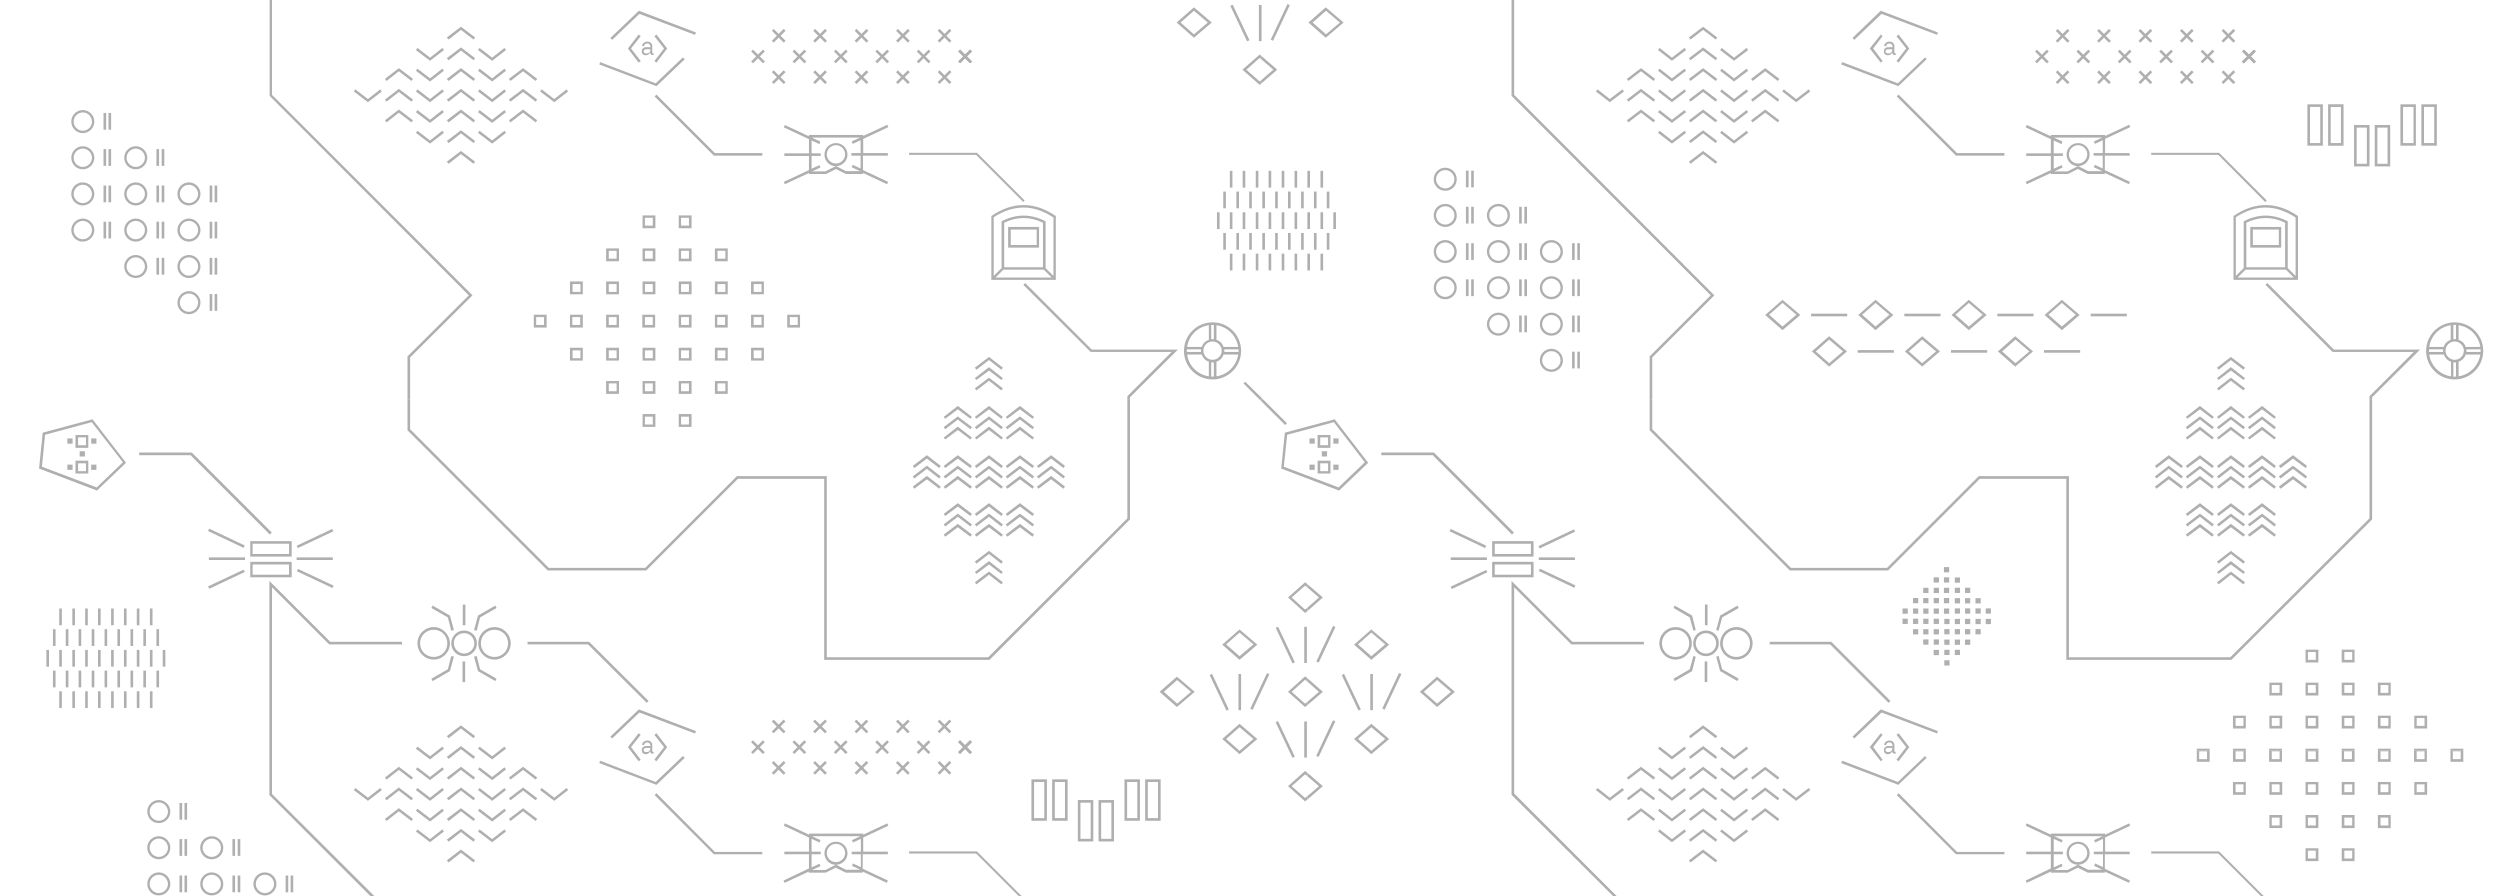 <?xml version="1.0" encoding="UTF-8"?>
<!-- Generator: Adobe Illustrator 23.0.6, SVG Export Plug-In . SVG Version: 6.00 Build 0)  -->
<svg version="1.1" id="Calque_1" xmlns="http://www.w3.org/2000/svg" xmlns:xlink="http://www.w3.org/1999/xlink" x="0px" y="0px" viewBox="0 0 954 342" style="enable-background:new 0 0 954 342;" xml:space="preserve">
<style type="text/css">
	.st0{fill:#AFAFAF;}
</style>
<polygon class="st0" points="390.5,77.1 372.5,59.1 346.9,59.1 346.9,58.3 372.8,58.3 391,76.5 "/>
<polygon class="st0" points="290.9,59.4 272.4,59.4 249.8,36.8 250.5,36.1 272.8,58.4 290.9,58.4 "/>
<polygon class="st0" points="164.1,54.8 158.7,50.7 159.3,49.9 164.1,53.6 168.8,49.9 169.4,50.7 "/>
<polygon class="st0" points="180.7,54.6 175.9,50.9 171.2,54.6 170.5,53.8 175.9,49.7 181.3,53.8 "/>
<polygon class="st0" points="180.7,62.5 175.9,58.8 171.2,62.5 170.5,61.7 175.9,57.6 181.3,61.7 "/>
<polygon class="st0" points="187.8,54.8 182.4,50.7 183,49.9 187.8,53.6 192.5,49.9 193.1,50.7 "/>
<polygon class="st0" points="164.1,46.9 158.7,42.8 159.3,42 164.1,45.7 168.8,42 169.4,42.8 "/>
<polygon class="st0" points="180.7,46.7 175.9,43 171.2,46.7 170.5,45.9 175.9,41.8 181.3,45.9 "/>
<polygon class="st0" points="187.8,46.9 182.4,42.8 183,42 187.8,45.7 192.5,42 193.1,42.8 "/>
<polygon class="st0" points="204.4,46.7 199.6,43 194.8,46.7 194.2,45.9 199.6,41.8 205,45.9 "/>
<polygon class="st0" points="164.1,39 158.7,34.9 159.3,34.1 164.1,37.8 168.8,34.1 169.4,34.9 "/>
<polygon class="st0" points="180.7,38.8 175.9,35.1 171.2,38.8 170.5,38 175.9,33.9 181.3,38 "/>
<polygon class="st0" points="187.8,39 182.4,34.9 183,34.1 187.8,37.8 192.5,34.1 193.1,34.9 "/>
<polygon class="st0" points="204.4,38.8 199.6,35.1 194.8,38.8 194.2,38 199.6,33.9 205,38 "/>
<polygon class="st0" points="211.5,39 206.1,34.9 206.7,34.1 211.5,37.8 216.2,34.1 216.8,34.9 "/>
<polygon class="st0" points="164.1,31.1 158.7,27 159.3,26.2 164.1,29.9 168.8,26.2 169.4,27 "/>
<polygon class="st0" points="180.7,30.9 175.9,27.2 171.2,30.9 170.5,30.1 175.9,26 181.3,30.1 "/>
<polygon class="st0" points="187.8,31.1 182.4,27 183,26.2 187.8,29.9 192.5,26.2 193.1,27 "/>
<polygon class="st0" points="204.4,30.9 199.6,27.2 194.8,30.9 194.2,30.1 199.6,26 205,30.1 "/>
<polygon class="st0" points="164.1,23.2 158.7,19.1 159.3,18.3 164.1,22 168.8,18.3 169.4,19.1 "/>
<polygon class="st0" points="157,46.7 152.2,43 147.5,46.7 146.9,45.9 152.2,41.8 157.6,45.9 "/>
<polygon class="st0" points="157,38.8 152.2,35.1 147.5,38.8 146.9,38 152.2,33.9 157.6,38 "/>
<polygon class="st0" points="157,30.9 152.2,27.2 147.5,30.9 146.9,30.1 152.2,26 157.6,30.1 "/>
<polygon class="st0" points="140.4,39 135,34.9 135.6,34.1 140.4,37.8 145.1,34.1 145.7,34.9 "/>
<polygon class="st0" points="180.7,23 175.9,19.3 171.2,23 170.5,22.2 175.9,18.1 181.3,22.2 "/>
<polygon class="st0" points="180.7,15.1 175.9,11.4 171.2,15.1 170.5,14.3 175.9,10.2 181.3,14.3 "/>
<polygon class="st0" points="187.8,23.2 182.4,19.1 183,18.3 187.8,22 192.5,18.3 193.1,19.1 "/>
<path class="st0" d="M222.4,112.3h-4.9v-4.9h4.9V112.3z M218.5,111.4h3v-3h-3V111.4z"/>
<path class="st0" d="M236.2,112.3h-4.9v-4.9h4.9V112.3z M232.3,111.4h3v-3h-3V111.4z"/>
<path class="st0" d="M250.1,112.3h-4.9v-4.9h4.9V112.3z M246.1,111.4h3v-3h-3V111.4z"/>
<path class="st0" d="M263.9,112.3H259v-4.9h4.9V112.3z M259.9,111.4h3v-3h-3V111.4z"/>
<path class="st0" d="M277.7,112.3h-4.9v-4.9h4.9V112.3z M273.8,111.4h3v-3h-3V111.4z"/>
<path class="st0" d="M236.2,99.7h-4.9v-4.9h4.9V99.7z M232.3,98.7h3v-3h-3V98.7z"/>
<path class="st0" d="M250.1,99.7h-4.9v-4.9h4.9V99.7z M246.1,98.7h3v-3h-3V98.7z"/>
<path class="st0" d="M263.9,99.7H259v-4.9h4.9V99.7z M259.9,98.7h3v-3h-3V98.7z"/>
<path class="st0" d="M250.1,87.1h-4.9v-4.9h4.9V87.1z M246.1,86.1h3v-3h-3V86.1z"/>
<path class="st0" d="M263.9,87.1H259v-4.9h4.9V87.1z M259.9,86.1h3v-3h-3V86.1z"/>
<path class="st0" d="M277.7,99.7h-4.9v-4.9h4.9V99.7z M273.8,98.7h3v-3h-3V98.7z"/>
<path class="st0" d="M291.5,112.3h-4.9v-4.9h4.9V112.3z M287.6,111.4h3v-3h-3V111.4z"/>
<g>
	<rect x="341.4" y="13.1" transform="matrix(0.707 -0.707 0.707 0.707 91.294 247.665)" class="st0" width="6.4" height="1"/>
	<rect x="344.1" y="10.4" transform="matrix(0.707 -0.707 0.707 0.707 91.304 247.676)" class="st0" width="1" height="6.4"/>
</g>
<g>
	<rect x="325.6" y="13.1" transform="matrix(0.707 -0.707 0.707 0.707 86.667 236.494)" class="st0" width="6.4" height="1"/>
	<rect x="328.3" y="10.4" transform="matrix(0.707 -0.707 0.707 0.707 86.677 236.504)" class="st0" width="1" height="6.4"/>
</g>
<g>
	<rect x="309.8" y="13.1" transform="matrix(0.707 -0.707 0.707 0.707 82.04 225.323)" class="st0" width="6.4" height="1"/>
	<rect x="312.5" y="10.4" transform="matrix(0.707 -0.707 0.707 0.707 82.049 225.333)" class="st0" width="1" height="6.4"/>
</g>
<g>
	<rect x="294" y="13.1" transform="matrix(0.707 -0.707 0.707 0.707 77.413 214.152)" class="st0" width="6.4" height="1"/>
	<rect x="296.7" y="10.4" transform="matrix(0.707 -0.707 0.707 0.707 77.422 214.161)" class="st0" width="1" height="6.4"/>
</g>
<g>
	<rect x="349.3" y="21" transform="matrix(0.707 -0.707 0.707 0.707 88.022 255.564)" class="st0" width="6.4" height="1"/>
	<rect x="352" y="18.3" transform="matrix(0.707 -0.707 0.707 0.707 88.032 255.575)" class="st0" width="1" height="6.4"/>
</g>
<g>
	<rect x="333.5" y="21" transform="matrix(0.707 -0.707 0.707 0.707 83.395 244.393)" class="st0" width="6.4" height="1"/>
	<rect x="336.2" y="18.3" transform="matrix(0.707 -0.707 0.707 0.707 83.405 244.404)" class="st0" width="1" height="6.4"/>
</g>
<g>
	<rect x="317.7" y="21" transform="matrix(0.707 -0.707 0.707 0.707 78.768 233.222)" class="st0" width="6.4" height="1"/>
	<rect x="320.4" y="18.3" transform="matrix(0.707 -0.707 0.707 0.707 78.777 233.232)" class="st0" width="1" height="6.4"/>
</g>
<g>
	<rect x="301.9" y="21" transform="matrix(0.707 -0.707 0.707 0.707 74.141 222.051)" class="st0" width="6.4" height="1"/>
	<rect x="304.6" y="18.3" transform="matrix(0.707 -0.707 0.707 0.707 74.15 222.061)" class="st0" width="1" height="6.4"/>
</g>
<g>
	<rect x="286.1" y="21" transform="matrix(0.707 -0.707 0.707 0.707 69.514 210.88)" class="st0" width="6.4" height="1"/>
	<rect x="288.8" y="18.3" transform="matrix(0.707 -0.707 0.707 0.707 69.522 210.889)" class="st0" width="1" height="6.4"/>
</g>
<g>
	<rect x="341.4" y="28.9" transform="matrix(0.707 -0.707 0.707 0.707 80.123 252.292)" class="st0" width="6.4" height="1"/>
	<rect x="344.1" y="26.2" transform="matrix(0.707 -0.707 0.707 0.707 80.132 252.303)" class="st0" width="1" height="6.4"/>
</g>
<g>
	<rect x="357.3" y="13.1" transform="matrix(0.707 -0.707 0.707 0.707 95.942 258.886)" class="st0" width="6.4" height="1"/>
	<rect x="360" y="10.4" transform="matrix(0.707 -0.707 0.707 0.707 95.952 258.897)" class="st0" width="1" height="6.4"/>
</g>
<g>
	<rect x="365.2" y="21" transform="matrix(0.707 -0.707 0.707 0.707 92.669 266.785)" class="st0" width="6.4" height="1"/>
	<rect x="367.9" y="18.3" transform="matrix(0.707 -0.707 0.707 0.707 92.68 266.797)" class="st0" width="1" height="6.4"/>
</g>
<g>
	<rect x="357.3" y="28.9" transform="matrix(0.707 -0.707 0.707 0.707 84.77 263.513)" class="st0" width="6.4" height="1"/>
	<rect x="360" y="26.2" transform="matrix(0.707 -0.707 0.707 0.707 84.781 263.525)" class="st0" width="1" height="6.4"/>
</g>
<g>
	<rect x="365.1" y="21" transform="matrix(0.707 -0.707 0.707 0.707 92.638 266.71)" class="st0" width="6.4" height="1"/>
	<rect x="367.8" y="18.3" transform="matrix(0.707 -0.707 0.707 0.707 92.649 266.722)" class="st0" width="1" height="6.4"/>
</g>
<g>
	<rect x="325.6" y="28.9" transform="matrix(0.707 -0.707 0.707 0.707 75.496 241.121)" class="st0" width="6.4" height="1"/>
	<rect x="328.3" y="26.2" transform="matrix(0.707 -0.707 0.707 0.707 75.505 241.132)" class="st0" width="1" height="6.4"/>
</g>
<g>
	<rect x="309.8" y="28.9" transform="matrix(0.707 -0.707 0.707 0.707 70.869 229.95)" class="st0" width="6.4" height="1"/>
	<rect x="312.5" y="26.2" transform="matrix(0.707 -0.707 0.707 0.707 70.878 229.96)" class="st0" width="1" height="6.4"/>
</g>
<g>
	<rect x="294" y="28.9" transform="matrix(0.707 -0.707 0.707 0.707 66.242 218.779)" class="st0" width="6.4" height="1"/>
	<rect x="296.7" y="26.2" transform="matrix(0.707 -0.707 0.707 0.707 66.25 218.788)" class="st0" width="1" height="6.4"/>
</g>
<path class="st0" d="M455.6,14.4L449,8.6l6.6-5.8l6.8,5.8L455.6,14.4z M450.5,8.6l5.1,4.5l5.3-4.5l-5.3-4.5L450.5,8.6z"/>
<rect x="480.4" y="1.9" class="st0" width="1" height="13.8"/>
<rect x="472.7" y="1.1" transform="matrix(0.904 -0.427 0.427 0.904 41.7 203.071)" class="st0" width="1" height="15"/>
<polygon class="st0" points="372.6,141.1 372,140.3 377.4,136.2 382.7,140.3 382.1,141.1 377.4,137.4 "/>
<polygon class="st0" points="372.6,145 372,144.3 377.4,140.1 382.7,144.3 382.1,145 377.4,141.4 "/>
<polygon class="st0" points="372.6,149 372,148.2 377.4,144.1 382.7,148.2 382.1,149 377.4,145.3 "/>
<rect x="484.1" y="96.8" class="st0" width="1" height="6.4"/>
<rect x="489.1" y="96.8" class="st0" width="1" height="6.4"/>
<rect x="469.3" y="96.8" class="st0" width="1" height="6.4"/>
<rect x="474.2" y="96.8" class="st0" width="1" height="6.4"/>
<rect x="479.2" y="96.8" class="st0" width="1" height="6.4"/>
<rect x="486.6" y="88.9" class="st0" width="1" height="6.4"/>
<rect x="491.5" y="88.9" class="st0" width="1" height="6.4"/>
<rect x="466.8" y="88.9" class="st0" width="1" height="6.4"/>
<rect x="471.8" y="88.9" class="st0" width="1" height="6.4"/>
<rect x="476.7" y="88.9" class="st0" width="1" height="6.4"/>
<rect x="481.7" y="88.9" class="st0" width="1" height="6.4"/>
<rect x="484.1" y="81" class="st0" width="1" height="6.4"/>
<rect x="489.1" y="81" class="st0" width="1" height="6.4"/>
<rect x="469.3" y="81" class="st0" width="1" height="6.4"/>
<rect x="474.2" y="81" class="st0" width="1" height="6.4"/>
<rect x="464.4" y="81" class="st0" width="1" height="6.4"/>
<rect x="479.2" y="81" class="st0" width="1" height="6.4"/>
<rect x="486.6" y="73.1" class="st0" width="1" height="6.4"/>
<rect x="491.5" y="73.1" class="st0" width="1" height="6.4"/>
<rect x="466.8" y="73.1" class="st0" width="1" height="6.4"/>
<rect x="471.8" y="73.1" class="st0" width="1" height="6.4"/>
<rect x="476.7" y="73.1" class="st0" width="1" height="6.4"/>
<rect x="481.7" y="73.1" class="st0" width="1" height="6.4"/>
<rect x="484.1" y="65.2" class="st0" width="1" height="6.4"/>
<rect x="489.1" y="65.2" class="st0" width="1" height="6.4"/>
<rect x="469.3" y="65.2" class="st0" width="1" height="6.4"/>
<rect x="474.2" y="65.2" class="st0" width="1" height="6.4"/>
<rect x="479.2" y="65.2" class="st0" width="1" height="6.4"/>
<g>
	<path class="st0" d="M31.6,50.8c-2.5,0-4.4-2-4.4-4.4c0-2.5,2-4.4,4.4-4.4s4.4,2,4.4,4.4C36,48.8,34,50.8,31.6,50.8z M31.6,42.9   c-1.9,0-3.5,1.6-3.5,3.5c0,1.9,1.6,3.5,3.5,3.5c1.9,0,3.5-1.6,3.5-3.5C35,44.4,33.5,42.9,31.6,42.9z"/>
	<rect x="39.5" y="43.1" class="st0" width="1" height="6.4"/>
	<rect x="41.4" y="43.1" class="st0" width="1" height="6.4"/>
</g>
<g>
	<path class="st0" d="M31.6,64.6c-2.5,0-4.4-2-4.4-4.4s2-4.4,4.4-4.4s4.4,2,4.4,4.4S34,64.6,31.6,64.6z M31.6,56.7   c-1.9,0-3.5,1.6-3.5,3.5s1.6,3.5,3.5,3.5c1.9,0,3.5-1.6,3.5-3.5S33.5,56.7,31.6,56.7z"/>
	<rect x="39.5" y="56.9" class="st0" width="1" height="6.4"/>
	<rect x="41.4" y="56.9" class="st0" width="1" height="6.4"/>
</g>
<g>
	<path class="st0" d="M31.6,78.4c-2.5,0-4.4-2-4.4-4.4c0-2.5,2-4.4,4.4-4.4s4.4,2,4.4,4.4C36,76.4,34,78.4,31.6,78.4z M31.6,70.5   c-1.9,0-3.5,1.6-3.5,3.5c0,1.9,1.6,3.5,3.5,3.5c1.9,0,3.5-1.6,3.5-3.5C35,72.1,33.5,70.5,31.6,70.5z"/>
	<rect x="39.5" y="70.8" class="st0" width="1" height="6.4"/>
	<rect x="41.4" y="70.8" class="st0" width="1" height="6.4"/>
</g>
<g>
	<path class="st0" d="M31.6,92.2c-2.5,0-4.4-2-4.4-4.4s2-4.4,4.4-4.4s4.4,2,4.4,4.4S34,92.2,31.6,92.2z M31.6,84.3   c-1.9,0-3.5,1.6-3.5,3.5s1.6,3.5,3.5,3.5c1.9,0,3.5-1.6,3.5-3.5S33.5,84.3,31.6,84.3z"/>
	<rect x="39.5" y="84.6" class="st0" width="1" height="6.4"/>
	<rect x="41.4" y="84.6" class="st0" width="1" height="6.4"/>
</g>
<g>
	<path class="st0" d="M51.8,64.6c-2.5,0-4.4-2-4.4-4.4s2-4.4,4.4-4.4s4.4,2,4.4,4.4S54.3,64.6,51.8,64.6z M51.8,56.7   c-1.9,0-3.5,1.6-3.5,3.5s1.6,3.5,3.5,3.5c1.9,0,3.5-1.6,3.5-3.5S53.7,56.7,51.8,56.7z"/>
	<rect x="59.7" y="56.9" class="st0" width="1" height="6.4"/>
	<rect x="61.7" y="56.9" class="st0" width="1" height="6.4"/>
</g>
<g>
	<path class="st0" d="M51.8,78.4c-2.5,0-4.4-2-4.4-4.4c0-2.5,2-4.4,4.4-4.4s4.4,2,4.4,4.4C56.3,76.4,54.3,78.4,51.8,78.4z    M51.8,70.5c-1.9,0-3.5,1.6-3.5,3.5c0,1.9,1.6,3.5,3.5,3.5c1.9,0,3.5-1.6,3.5-3.5C55.3,72.1,53.7,70.5,51.8,70.5z"/>
	<rect x="59.7" y="70.8" class="st0" width="1" height="6.4"/>
	<rect x="61.7" y="70.8" class="st0" width="1" height="6.4"/>
</g>
<g>
	<path class="st0" d="M51.8,92.2c-2.5,0-4.4-2-4.4-4.4s2-4.4,4.4-4.4s4.4,2,4.4,4.4S54.3,92.2,51.8,92.2z M51.8,84.3   c-1.9,0-3.5,1.6-3.5,3.5s1.6,3.5,3.5,3.5c1.9,0,3.5-1.6,3.5-3.5S53.7,84.3,51.8,84.3z"/>
	<rect x="59.7" y="84.6" class="st0" width="1" height="6.4"/>
	<rect x="61.7" y="84.6" class="st0" width="1" height="6.4"/>
</g>
<g>
	<path class="st0" d="M51.8,106.1c-2.5,0-4.4-2-4.4-4.4s2-4.4,4.4-4.4s4.4,2,4.4,4.4S54.3,106.1,51.8,106.1z M51.8,98.2   c-1.9,0-3.5,1.6-3.5,3.5s1.6,3.5,3.5,3.5c1.9,0,3.5-1.6,3.5-3.5S53.7,98.2,51.8,98.2z"/>
	<rect x="59.7" y="98.4" class="st0" width="1" height="6.4"/>
	<rect x="61.7" y="98.4" class="st0" width="1" height="6.4"/>
</g>
<g>
	<path class="st0" d="M72.1,78.4c-2.5,0-4.4-2-4.4-4.4c0-2.5,2-4.4,4.4-4.4s4.4,2,4.4,4.4C76.5,76.4,74.5,78.4,72.1,78.4z    M72.1,70.5c-1.9,0-3.5,1.6-3.5,3.5c0,1.9,1.6,3.5,3.5,3.5s3.5-1.6,3.5-3.5C75.5,72.1,74,70.5,72.1,70.5z"/>
	<rect x="80" y="70.8" class="st0" width="1" height="6.4"/>
	<rect x="81.9" y="70.8" class="st0" width="1" height="6.4"/>
</g>
<g>
	<path class="st0" d="M72.1,92.2c-2.5,0-4.4-2-4.4-4.4s2-4.4,4.4-4.4s4.4,2,4.4,4.4S74.5,92.2,72.1,92.2z M72.1,84.3   c-1.9,0-3.5,1.6-3.5,3.5s1.6,3.5,3.5,3.5s3.5-1.6,3.5-3.5S74,84.3,72.1,84.3z"/>
	<rect x="80" y="84.6" class="st0" width="1" height="6.4"/>
	<rect x="81.9" y="84.6" class="st0" width="1" height="6.4"/>
</g>
<g>
	<path class="st0" d="M72.1,106.1c-2.5,0-4.4-2-4.4-4.4s2-4.4,4.4-4.4s4.4,2,4.4,4.4S74.5,106.1,72.1,106.1z M72.1,98.2   c-1.9,0-3.5,1.6-3.5,3.5s1.6,3.5,3.5,3.5s3.5-1.6,3.5-3.5S74,98.2,72.1,98.2z"/>
	<rect x="80" y="98.4" class="st0" width="1" height="6.4"/>
	<rect x="81.9" y="98.4" class="st0" width="1" height="6.4"/>
</g>
<g>
	<path class="st0" d="M72.1,119.9c-2.5,0-4.4-2-4.4-4.4s2-4.4,4.4-4.4s4.4,2,4.4,4.4S74.5,119.9,72.1,119.9z M72.1,112   c-1.9,0-3.5,1.6-3.5,3.5s1.6,3.5,3.5,3.5s3.5-1.6,3.5-3.5S74,112,72.1,112z"/>
	<rect x="80" y="112.2" class="st0" width="1" height="6.4"/>
	<rect x="81.9" y="112.2" class="st0" width="1" height="6.4"/>
</g>
<g>
	<polygon class="st0" points="480.7,31.1 475.6,26.6 480.7,22.1 481.5,22.8 481.5,21.5 480.7,20.8 474.1,26.6 480.7,32.4    481.5,31.7 481.5,30.4  "/>
</g>
<g>
	<polygon class="st0" points="481.5,151.9 475.2,145.7 474.5,146.3 480.8,152.6 481.5,152.6  "/>
</g>
<g>
	<polygon class="st0" points="449.5,133.4 416.6,133.4 391.2,108 390.5,108.7 416.2,134.3 447.1,134.3 430.2,151.2 430.2,152.6    431.2,152.6 431.2,151.6  "/>
</g>
<g>
	<rect x="286.6" y="120.1" class="st0" width="4.9" height="0.6"/>
</g>
<g>
	<rect x="300.4" y="120.1" class="st0" width="4.9" height="0.6"/>
</g>
<g>
	<rect x="272.8" y="120.1" class="st0" width="4.9" height="0.6"/>
</g>
<g>
	<rect x="259" y="120.1" class="st0" width="4.9" height="0.6"/>
</g>
<g>
	<rect x="245.1" y="120.1" class="st0" width="4.9" height="0.6"/>
</g>
<g>
	<rect x="231.3" y="120.1" class="st0" width="4.9" height="0.6"/>
</g>
<g>
	<rect x="217.5" y="120.1" class="st0" width="4.9" height="0.6"/>
</g>
<g>
	<rect x="203.7" y="120.1" class="st0" width="4.9" height="0.6"/>
</g>
<polygon class="st0" points="290.9,326 272.4,326 249.8,303.4 250.5,302.7 272.8,325.1 290.9,325.1 "/>
<polygon class="st0" points="246.8,268.2 224.4,245.9 201.3,245.9 201.3,244.9 224.8,244.9 247.5,267.5 "/>
<polygon class="st0" points="164.1,321.4 158.7,317.3 159.3,316.5 164.1,320.2 168.8,316.5 169.4,317.3 "/>
<polygon class="st0" points="180.7,321.2 175.9,317.5 171.2,321.2 170.5,320.4 175.9,316.3 181.3,320.4 "/>
<polygon class="st0" points="180.7,329.1 175.9,325.4 171.2,329.1 170.5,328.3 175.9,324.2 181.3,328.3 "/>
<polygon class="st0" points="187.8,321.4 182.4,317.3 183,316.5 187.8,320.2 192.5,316.5 193.1,317.3 "/>
<polygon class="st0" points="164.1,313.5 158.7,309.4 159.3,308.6 164.1,312.3 168.8,308.6 169.4,309.4 "/>
<polygon class="st0" points="180.7,313.3 175.9,309.6 171.2,313.3 170.5,312.5 175.9,308.4 181.3,312.5 "/>
<polygon class="st0" points="187.8,313.5 182.4,309.4 183,308.6 187.8,312.3 192.5,308.6 193.1,309.4 "/>
<polygon class="st0" points="204.4,313.3 199.6,309.6 194.8,313.3 194.2,312.5 199.6,308.4 205,312.5 "/>
<polygon class="st0" points="164.1,305.6 158.7,301.5 159.3,300.7 164.1,304.4 168.8,300.7 169.4,301.5 "/>
<polygon class="st0" points="180.7,305.4 175.9,301.7 171.2,305.4 170.5,304.6 175.9,300.5 181.3,304.6 "/>
<polygon class="st0" points="187.8,305.6 182.4,301.5 183,300.7 187.8,304.4 192.5,300.7 193.1,301.5 "/>
<polygon class="st0" points="204.4,305.4 199.6,301.7 194.8,305.4 194.2,304.6 199.6,300.5 205,304.6 "/>
<polygon class="st0" points="211.5,305.6 206.1,301.5 206.7,300.7 211.5,304.4 216.2,300.7 216.8,301.5 "/>
<polygon class="st0" points="164.1,297.7 158.7,293.6 159.3,292.8 164.1,296.5 168.8,292.8 169.4,293.6 "/>
<polygon class="st0" points="180.7,297.5 175.9,293.8 171.2,297.5 170.5,296.7 175.9,292.6 181.3,296.7 "/>
<polygon class="st0" points="187.8,297.7 182.4,293.6 183,292.8 187.8,296.5 192.5,292.8 193.1,293.6 "/>
<polygon class="st0" points="204.4,297.5 199.6,293.8 194.8,297.5 194.2,296.7 199.6,292.6 205,296.7 "/>
<polygon class="st0" points="164.1,289.8 158.7,285.7 159.3,284.9 164.1,288.6 168.8,284.9 169.4,285.7 "/>
<polygon class="st0" points="157,313.3 152.2,309.6 147.5,313.3 146.9,312.5 152.2,308.4 157.6,312.5 "/>
<polygon class="st0" points="157,305.4 152.2,301.7 147.5,305.4 146.9,304.6 152.2,300.5 157.6,304.6 "/>
<polygon class="st0" points="157,297.5 152.2,293.8 147.5,297.5 146.9,296.7 152.2,292.6 157.6,296.7 "/>
<polygon class="st0" points="140.4,305.6 135,301.5 135.6,300.7 140.4,304.4 145.1,300.7 145.7,301.5 "/>
<polygon class="st0" points="180.7,289.6 175.9,285.9 171.2,289.6 170.5,288.8 175.9,284.7 181.3,288.8 "/>
<polygon class="st0" points="180.7,281.7 175.9,278 171.2,281.7 170.5,280.9 175.9,276.8 181.3,280.9 "/>
<polygon class="st0" points="187.8,289.8 182.4,285.7 183,284.9 187.8,288.6 192.5,284.9 193.1,285.7 "/>
<path class="st0" d="M103,204l-29.1-29.1c-0.6-0.6-0.9-0.9-1.1-1.2l-19.7,0v-1l20.1,0l0.1,0.1c0,0,30.4,30.4,30.4,30.4L103,204z"/>
<path class="st0" d="M222.4,137.6h-4.9v-4.9h4.9V137.6z M218.5,136.7h3v-3h-3V136.7z"/>
<path class="st0" d="M236.2,137.6h-4.9v-4.9h4.9V137.6z M232.3,136.7h3v-3h-3V136.7z"/>
<path class="st0" d="M250.1,137.6h-4.9v-4.9h4.9V137.6z M246.1,136.7h3v-3h-3V136.7z"/>
<path class="st0" d="M263.9,137.6H259v-4.9h4.9V137.6z M259.9,136.7h3v-3h-3V136.7z"/>
<path class="st0" d="M236.2,150.3h-4.9v-4.9h4.9V150.3z M232.3,149.3h3v-3h-3V149.3z"/>
<path class="st0" d="M250.1,150.3h-4.9v-4.9h4.9V150.3z M246.1,149.3h3v-3h-3V149.3z"/>
<path class="st0" d="M263.9,150.3H259v-4.9h4.9V150.3z M259.9,149.3h3v-3h-3V149.3z"/>
<path class="st0" d="M250.1,162.9h-4.9V158h4.9V162.9z M246.1,162h3v-3h-3V162z"/>
<path class="st0" d="M263.9,162.9H259V158h4.9V162.9z M259.9,162h3v-3h-3V162z"/>
<path class="st0" d="M277.7,137.6h-4.9v-4.9h4.9V137.6z M273.8,136.7h3v-3h-3V136.7z"/>
<path class="st0" d="M277.7,150.3h-4.9v-4.9h4.9V150.3z M273.8,149.3h3v-3h-3V149.3z"/>
<path class="st0" d="M291.5,137.6h-4.9v-4.9h4.9V137.6z M287.6,136.7h3v-3h-3V136.7z"/>
<g>
	
		<rect x="341.4" y="276.7" transform="matrix(0.707 -0.707 0.707 0.707 -95.097 324.866)" class="st0" width="6.4" height="1"/>
	<rect x="344.1" y="274" transform="matrix(0.707 -0.707 0.707 0.707 -95.095 324.885)" class="st0" width="1" height="6.4"/>
</g>
<g>
	
		<rect x="325.6" y="276.7" transform="matrix(0.707 -0.707 0.707 0.707 -99.724 313.695)" class="st0" width="6.4" height="1"/>
	<rect x="328.3" y="274" transform="matrix(0.707 -0.707 0.707 0.707 -99.722 313.713)" class="st0" width="1" height="6.4"/>
</g>
<g>
	
		<rect x="309.8" y="276.7" transform="matrix(0.707 -0.707 0.707 0.707 -104.351 302.524)" class="st0" width="6.4" height="1"/>
	
		<rect x="312.5" y="274" transform="matrix(0.707 -0.707 0.707 0.707 -104.35 302.542)" class="st0" width="1" height="6.4"/>
</g>
<g>
	
		<rect x="294" y="276.7" transform="matrix(0.707 -0.707 0.707 0.707 -108.978 291.353)" class="st0" width="6.4" height="1"/>
	<rect x="296.7" y="274" transform="matrix(0.707 -0.707 0.707 0.707 -108.977 291.37)" class="st0" width="1" height="6.4"/>
</g>
<g>
	
		<rect x="349.3" y="284.6" transform="matrix(0.707 -0.707 0.707 0.707 -98.369 332.765)" class="st0" width="6.4" height="1"/>
	<rect x="352" y="281.9" transform="matrix(0.707 -0.707 0.707 0.707 -98.367 332.784)" class="st0" width="1" height="6.4"/>
</g>
<g>
	
		<rect x="333.5" y="284.6" transform="matrix(0.707 -0.707 0.707 0.707 -102.996 321.594)" class="st0" width="6.4" height="1"/>
	
		<rect x="336.2" y="281.9" transform="matrix(0.707 -0.707 0.707 0.707 -102.994 321.613)" class="st0" width="1" height="6.4"/>
</g>
<g>
	
		<rect x="317.7" y="284.6" transform="matrix(0.707 -0.707 0.707 0.707 -107.623 310.423)" class="st0" width="6.4" height="1"/>
	
		<rect x="320.4" y="281.9" transform="matrix(0.707 -0.707 0.707 0.707 -107.622 310.441)" class="st0" width="1" height="6.4"/>
</g>
<g>
	
		<rect x="301.9" y="284.6" transform="matrix(0.707 -0.707 0.707 0.707 -112.25 299.252)" class="st0" width="6.4" height="1"/>
	
		<rect x="304.6" y="281.9" transform="matrix(0.707 -0.707 0.707 0.707 -112.249 299.269)" class="st0" width="1" height="6.4"/>
</g>
<g>
	
		<rect x="286.1" y="284.6" transform="matrix(0.707 -0.707 0.707 0.707 -116.877 288.08)" class="st0" width="6.4" height="1"/>
	
		<rect x="288.8" y="281.9" transform="matrix(0.707 -0.707 0.707 0.707 -116.876 288.098)" class="st0" width="1" height="6.4"/>
</g>
<g>
	
		<rect x="341.4" y="292.5" transform="matrix(0.707 -0.707 0.707 0.707 -106.268 329.493)" class="st0" width="6.4" height="1"/>
	
		<rect x="344.1" y="289.8" transform="matrix(0.707 -0.707 0.707 0.707 -106.266 329.512)" class="st0" width="1" height="6.4"/>
</g>
<g>
	
		<rect x="357.3" y="276.7" transform="matrix(0.707 -0.707 0.707 0.707 -90.449 336.087)" class="st0" width="6.4" height="1"/>
	<rect x="360" y="274" transform="matrix(0.707 -0.707 0.707 0.707 -90.447 336.106)" class="st0" width="1" height="6.4"/>
</g>
<g>
	
		<rect x="365.2" y="284.6" transform="matrix(0.707 -0.707 0.707 0.707 -93.721 343.986)" class="st0" width="6.4" height="1"/>
	
		<rect x="367.9" y="281.9" transform="matrix(0.707 -0.707 0.707 0.707 -93.719 344.006)" class="st0" width="1" height="6.4"/>
</g>
<g>
	
		<rect x="357.3" y="292.5" transform="matrix(0.707 -0.707 0.707 0.707 -101.62 340.714)" class="st0" width="6.4" height="1"/>
	
		<rect x="360" y="289.8" transform="matrix(0.707 -0.707 0.707 0.707 -101.618 340.733)" class="st0" width="1" height="6.4"/>
</g>
<g>
	
		<rect x="365.1" y="284.6" transform="matrix(0.707 -0.707 0.707 0.707 -93.752 343.911)" class="st0" width="6.4" height="1"/>
	
		<rect x="367.8" y="281.9" transform="matrix(0.707 -0.707 0.707 0.707 -93.75 343.931)" class="st0" width="1" height="6.4"/>
</g>
<g>
	
		<rect x="325.6" y="292.5" transform="matrix(0.707 -0.707 0.707 0.707 -110.895 318.322)" class="st0" width="6.4" height="1"/>
	
		<rect x="328.3" y="289.8" transform="matrix(0.707 -0.707 0.707 0.707 -110.894 318.341)" class="st0" width="1" height="6.4"/>
</g>
<g>
	
		<rect x="309.8" y="292.5" transform="matrix(0.707 -0.707 0.707 0.707 -115.522 307.151)" class="st0" width="6.4" height="1"/>
	
		<rect x="312.5" y="289.8" transform="matrix(0.707 -0.707 0.707 0.707 -115.521 307.169)" class="st0" width="1" height="6.4"/>
</g>
<g>
	
		<rect x="294" y="292.5" transform="matrix(0.707 -0.707 0.707 0.707 -120.149 295.979)" class="st0" width="6.4" height="1"/>
	
		<rect x="296.7" y="289.8" transform="matrix(0.707 -0.707 0.707 0.707 -120.149 295.998)" class="st0" width="1" height="6.4"/>
</g>
<rect x="472.6" y="257.2" class="st0" width="1" height="13.8"/>
<rect x="464.9" y="256.5" transform="matrix(0.904 -0.427 0.427 0.904 -68.192 224.228)" class="st0" width="1" height="15"/>
<rect x="473.2" y="263.5" transform="matrix(0.426 -0.905 0.905 0.426 37.049 586.437)" class="st0" width="15" height="1"/>
<path class="st0" d="M473,287.8l-6.6-5.8l6.6-5.8l6.8,5.8L473,287.8z M467.9,282l5.1,4.5l5.3-4.5l-5.3-4.5L467.9,282z"/>
<rect x="497.7" y="275.3" class="st0" width="1" height="13.8"/>
<rect x="490.1" y="274.5" transform="matrix(0.904 -0.427 0.427 0.904 -73.478 236.718)" class="st0" width="1" height="15"/>
<rect x="497.7" y="239.2" class="st0" width="1" height="13.8"/>
<rect x="490.1" y="238.5" transform="matrix(0.904 -0.427 0.427 0.904 -58.075 233.26)" class="st0" width="1" height="15"/>
<path class="st0" d="M473,251.8l-6.6-5.8l6.6-5.8l6.8,5.8L473,251.8z M467.9,245.9l5.1,4.5l5.3-4.5l-5.3-4.5L467.9,245.9z"/>
<path class="st0" d="M449.1,269.8l-6.6-5.8l6.6-5.8l6.8,5.8L449.1,269.8z M444.1,264l5.1,4.5l5.3-4.5l-5.3-4.5L444.1,264z"/>
<polygon class="st0" points="348.9,178.6 348.3,177.8 353.7,173.7 359,177.8 358.4,178.6 353.7,175 "/>
<polygon class="st0" points="348.9,182.6 348.3,181.8 353.7,177.7 359,181.8 358.4,182.6 353.7,178.9 "/>
<polygon class="st0" points="348.9,186.5 348.3,185.7 353.7,181.6 359,185.7 358.4,186.5 353.7,182.9 "/>
<polygon class="st0" points="360.7,178.6 360.1,177.8 365.5,173.7 370.9,177.8 370.3,178.6 365.5,175 "/>
<polygon class="st0" points="360.7,182.6 360.1,181.8 365.5,177.7 370.9,181.8 370.3,182.6 365.5,178.9 "/>
<polygon class="st0" points="360.7,186.5 360.1,185.7 365.5,181.6 370.9,185.7 370.3,186.5 365.5,182.9 "/>
<polygon class="st0" points="372.6,178.6 372,177.8 377.4,173.7 382.7,177.8 382.1,178.6 377.4,175 "/>
<polygon class="st0" points="372.6,182.6 372,181.8 377.4,177.7 382.7,181.8 382.1,182.6 377.4,178.9 "/>
<polygon class="st0" points="372.6,186.5 372,185.7 377.4,181.6 382.7,185.7 382.1,186.5 377.4,182.9 "/>
<polygon class="st0" points="384.4,178.6 383.8,177.8 389.2,173.7 394.6,177.8 394,178.6 389.2,175 "/>
<polygon class="st0" points="384.4,182.6 383.8,181.8 389.2,177.7 394.6,181.8 394,182.6 389.2,178.9 "/>
<polygon class="st0" points="384.4,186.5 383.8,185.7 389.2,181.6 394.6,185.7 394,186.5 389.2,182.9 "/>
<polygon class="st0" points="360.7,159.8 360.1,159.1 365.5,154.9 370.9,159.1 370.3,159.8 365.5,156.2 "/>
<polygon class="st0" points="360.7,163.8 360.1,163 365.5,158.9 370.9,163 370.3,163.8 365.5,160.1 "/>
<polygon class="st0" points="360.7,167.7 360.1,167 365.5,162.8 370.9,167 370.3,167.7 365.5,164.1 "/>
<polygon class="st0" points="372.6,159.8 372,159.1 377.4,154.9 382.7,159.1 382.1,159.8 377.4,156.2 "/>
<polygon class="st0" points="372.6,163.8 372,163 377.4,158.9 382.7,163 382.1,163.8 377.4,160.1 "/>
<polygon class="st0" points="372.6,167.7 372,167 377.4,162.8 382.7,167 382.1,167.7 377.4,164.1 "/>
<polygon class="st0" points="384.4,159.8 383.8,159.1 389.2,154.9 394.6,159.1 394,159.8 389.2,156.2 "/>
<polygon class="st0" points="384.4,163.8 383.8,163 389.2,158.9 394.6,163 394,163.8 389.2,160.1 "/>
<polygon class="st0" points="384.4,167.7 383.8,167 389.2,162.8 394.6,167 394,167.7 389.2,164.1 "/>
<polygon class="st0" points="396.3,178.6 395.7,177.8 401.1,173.7 406.4,177.8 405.8,178.6 401.1,175 "/>
<polygon class="st0" points="396.3,182.6 395.7,181.8 401.1,177.7 406.4,181.8 405.8,182.6 401.1,178.9 "/>
<polygon class="st0" points="396.3,186.5 395.7,185.7 401.1,181.6 406.4,185.7 405.8,186.5 401.1,182.9 "/>
<polygon class="st0" points="360.7,196.9 360.1,196.1 365.5,192 370.9,196.1 370.3,196.9 365.5,193.3 "/>
<polygon class="st0" points="360.7,200.9 360.1,200.1 365.5,196 370.9,200.1 370.3,200.9 365.5,197.2 "/>
<polygon class="st0" points="360.7,204.8 360.1,204 365.5,199.9 370.9,204 370.3,204.8 365.5,201.2 "/>
<polygon class="st0" points="372.6,196.9 372,196.1 377.4,192 382.7,196.1 382.1,196.9 377.4,193.3 "/>
<polygon class="st0" points="372.6,200.9 372,200.1 377.4,196 382.7,200.1 382.1,200.9 377.4,197.2 "/>
<polygon class="st0" points="372.6,204.8 372,204 377.4,199.9 382.7,204 382.1,204.8 377.4,201.2 "/>
<polygon class="st0" points="384.4,196.9 383.8,196.1 389.2,192 394.6,196.1 394,196.9 389.2,193.3 "/>
<polygon class="st0" points="384.4,200.9 383.8,200.1 389.2,196 394.6,200.1 394,200.9 389.2,197.2 "/>
<polygon class="st0" points="384.4,204.8 383.8,204 389.2,199.9 394.6,204 394,204.8 389.2,201.2 "/>
<polygon class="st0" points="372.6,215.1 372,214.3 377.4,210.2 382.7,214.3 382.1,215.1 377.4,211.4 "/>
<polygon class="st0" points="372.6,219 372,218.3 377.4,214.1 382.7,218.3 382.1,219 377.4,215.4 "/>
<polygon class="st0" points="372.6,223 372,222.2 377.4,218.1 382.7,222.2 382.1,223 377.4,219.3 "/>
<path class="st0" d="M406.4,298.4v13.8h-3.9v-13.8H406.4 M407.4,297.4h-5.9v15.8h5.9V297.4L407.4,297.4z"/>
<path class="st0" d="M398.5,298.4v13.8h-3.9v-13.8H398.5 M399.5,297.4h-5.9v15.8h5.9V297.4L399.5,297.4z"/>
<path class="st0" d="M424.1,306.3v13.8h-3.9v-13.8H424.1 M425.1,305.3h-5.9v15.8h5.9V305.3L425.1,305.3z"/>
<path class="st0" d="M416.2,306.3v13.8h-3.9v-13.8H416.2 M417.2,305.3h-5.9v15.8h5.9V305.3L417.2,305.3z"/>
<path class="st0" d="M441.9,298.4v13.8H438v-13.8H441.9 M442.9,297.4H437v15.8h5.9V297.4L442.9,297.4z"/>
<path class="st0" d="M434,298.4v13.8h-3.9v-13.8H434 M435,297.4h-5.9v15.8h5.9V297.4L435,297.4z"/>
<g>
	<path class="st0" d="M60.6,314.1c-2.5,0-4.4-2-4.4-4.4c0-2.5,2-4.4,4.4-4.4s4.4,2,4.4,4.4C65,312.1,63,314.1,60.6,314.1z    M60.6,306.2c-1.9,0-3.5,1.6-3.5,3.5c0,1.9,1.6,3.5,3.5,3.5s3.5-1.6,3.5-3.5C64,307.7,62.5,306.2,60.6,306.2z"/>
	<rect x="68.5" y="306.4" class="st0" width="1" height="6.4"/>
	<rect x="70.4" y="306.4" class="st0" width="1" height="6.4"/>
</g>
<g>
	<path class="st0" d="M60.6,327.9c-2.5,0-4.4-2-4.4-4.4c0-2.5,2-4.4,4.4-4.4s4.4,2,4.4,4.4C65,325.9,63,327.9,60.6,327.9z M60.6,320   c-1.9,0-3.5,1.6-3.5,3.5c0,1.9,1.6,3.5,3.5,3.5s3.5-1.6,3.5-3.5C64,321.5,62.5,320,60.6,320z"/>
	<rect x="68.5" y="320.2" class="st0" width="1" height="6.4"/>
	<rect x="70.4" y="320.2" class="st0" width="1" height="6.4"/>
</g>
<g>
	<path class="st0" d="M60.6,341.7c-2.5,0-4.4-2-4.4-4.4c0-2.5,2-4.4,4.4-4.4s4.4,2,4.4,4.4C65,339.7,63,341.7,60.6,341.7z    M60.6,333.8c-1.9,0-3.5,1.6-3.5,3.5c0,1.9,1.6,3.5,3.5,3.5s3.5-1.6,3.5-3.5C64,335.4,62.5,333.8,60.6,333.8z"/>
	<rect x="68.5" y="334.1" class="st0" width="1" height="6.4"/>
	<rect x="70.4" y="334.1" class="st0" width="1" height="6.4"/>
</g>
<g>
	<path class="st0" d="M80.8,327.9c-2.5,0-4.4-2-4.4-4.4c0-2.5,2-4.4,4.4-4.4s4.4,2,4.4,4.4C85.3,325.9,83.3,327.9,80.8,327.9z    M80.8,320c-1.9,0-3.5,1.6-3.5,3.5c0,1.9,1.6,3.5,3.5,3.5s3.5-1.6,3.5-3.5C84.3,321.5,82.7,320,80.8,320z"/>
	<rect x="88.7" y="320.2" class="st0" width="1" height="6.4"/>
	<rect x="90.7" y="320.2" class="st0" width="1" height="6.4"/>
</g>
<g>
	<path class="st0" d="M80.8,341.7c-2.5,0-4.4-2-4.4-4.4c0-2.5,2-4.4,4.4-4.4s4.4,2,4.4,4.4C85.3,339.7,83.3,341.7,80.8,341.7z    M80.8,333.8c-1.9,0-3.5,1.6-3.5,3.5c0,1.9,1.6,3.5,3.5,3.5s3.5-1.6,3.5-3.5C84.3,335.4,82.7,333.8,80.8,333.8z"/>
	<rect x="88.7" y="334.1" class="st0" width="1" height="6.4"/>
	<rect x="90.7" y="334.1" class="st0" width="1" height="6.4"/>
</g>
<g>
	<path class="st0" d="M101.1,341.7c-2.5,0-4.4-2-4.4-4.4c0-2.5,2-4.4,4.4-4.4s4.4,2,4.4,4.4C105.5,339.7,103.5,341.7,101.1,341.7z    M101.1,333.8c-1.9,0-3.5,1.6-3.5,3.5c0,1.9,1.6,3.5,3.5,3.5s3.5-1.6,3.5-3.5C104.5,335.4,103,333.8,101.1,333.8z"/>
	<rect x="109" y="334.1" class="st0" width="1" height="6.4"/>
	<rect x="110.9" y="334.1" class="st0" width="1" height="6.4"/>
</g>
<g>
	<path class="st0" d="M203.7,120.6v4.4h4.9v-4.4H203.7z M207.6,124h-3v-3h3V124z"/>
</g>
<g>
	<path class="st0" d="M217.5,120.6v4.4h4.9v-4.4H217.5z M221.4,124h-3v-3h3V124z"/>
</g>
<g>
	<path class="st0" d="M231.3,120.6v4.4h4.9v-4.4H231.3z M235.3,124h-3v-3h3V124z"/>
</g>
<g>
	<path class="st0" d="M245.1,120.6v4.4h4.9v-4.4H245.1z M249.1,124h-3v-3h3V124z"/>
</g>
<g>
	<path class="st0" d="M259,120.6v4.4h4.9v-4.4H259z M262.9,124h-3v-3h3V124z"/>
</g>
<g>
	<path class="st0" d="M272.8,120.6v4.4h4.9v-4.4H272.8z M276.7,124h-3v-3h3V124z"/>
</g>
<g>
	<path class="st0" d="M286.6,120.6v4.4h4.9v-4.4H286.6z M290.6,124h-3v-3h3V124z"/>
</g>
<g>
	<path class="st0" d="M300.4,120.6v4.4h4.9v-4.4H300.4z M304.4,124h-3v-3h3V124z"/>
</g>
<g>
	<polygon class="st0" points="430.2,152.6 430.2,197.8 377.1,250.8 315.5,250.8 315.5,181.7 281.2,181.7 246.2,216.7 209.4,216.7    156.5,163.8 156.5,152.6 155.5,152.6 155.5,164.2 208.8,217.5 209,217.7 246.6,217.7 281.6,182.7 314.5,182.7 314.5,251.8    377.6,251.8 431.2,198.2 431.2,152.6  "/>
</g>
<g>
	<polygon class="st0" points="498,268.5 492.9,264 498,259.4 498.9,260.1 498.9,258.8 498,258.1 491.5,264 498,269.8 498.9,269.1    498.9,267.8  "/>
	<rect x="498.9" y="231.9" class="st0" width="0" height="1.3"/>
	<polygon class="st0" points="498,232.6 492.9,228 498,223.5 498.9,224.2 498.9,222.9 498,222.2 491.5,228 498,233.9 498.9,233.2    498.9,231.9  "/>
	<rect x="498.9" y="222.9" class="st0" width="0" height="1.3"/>
</g>
<g>
	<polygon class="st0" points="498,304.5 492.9,300 498,295.5 498.9,296.2 498.9,294.9 498,294.2 491.5,300 498,305.8 498.9,305.1    498.9,303.8  "/>
</g>
<g>
	<polygon class="st0" points="481.5,153.3 481.5,152.6 480.8,152.6  "/>
</g>
<polygon class="st0" points="864.4,77.1 846.5,59.1 820.9,59.1 820.9,58.3 846.8,58.3 865,76.5 "/>
<polygon class="st0" points="764.9,59.4 746.4,59.4 723.8,36.8 724.5,36.1 746.8,58.4 764.9,58.4 "/>
<polygon class="st0" points="638,54.8 632.7,50.7 633.3,49.9 638,53.6 642.8,49.9 643.4,50.7 "/>
<polygon class="st0" points="654.7,54.6 649.9,50.9 645.1,54.6 644.5,53.8 649.9,49.7 655.3,53.8 "/>
<polygon class="st0" points="654.7,62.5 649.9,58.8 645.1,62.5 644.5,61.7 649.9,57.6 655.3,61.7 "/>
<polygon class="st0" points="661.7,54.8 656.4,50.7 657,49.9 661.7,53.6 666.5,49.9 667.1,50.7 "/>
<polygon class="st0" points="638,46.9 632.7,42.8 633.3,42 638,45.7 642.8,42 643.4,42.8 "/>
<polygon class="st0" points="654.7,46.7 649.9,43 645.1,46.7 644.5,45.9 649.9,41.8 655.3,45.9 "/>
<polygon class="st0" points="661.7,46.9 656.4,42.8 657,42 661.7,45.7 666.5,42 667.1,42.8 "/>
<polygon class="st0" points="678.4,46.7 673.6,43 668.8,46.7 668.2,45.9 673.6,41.8 679,45.9 "/>
<polygon class="st0" points="638,39 632.7,34.9 633.3,34.1 638,37.8 642.8,34.1 643.4,34.9 "/>
<polygon class="st0" points="654.7,38.8 649.9,35.1 645.1,38.8 644.5,38 649.9,33.9 655.3,38 "/>
<polygon class="st0" points="661.7,39 656.4,34.9 657,34.1 661.7,37.8 666.5,34.1 667.1,34.9 "/>
<polygon class="st0" points="678.4,38.8 673.6,35.1 668.8,38.8 668.2,38 673.6,33.9 679,38 "/>
<polygon class="st0" points="685.4,39 680.1,34.9 680.7,34.1 685.4,37.8 690.2,34.1 690.8,34.9 "/>
<polygon class="st0" points="638,31.1 632.7,27 633.3,26.2 638,29.9 642.8,26.2 643.4,27 "/>
<polygon class="st0" points="654.7,30.9 649.9,27.2 645.1,30.9 644.5,30.1 649.9,26 655.3,30.1 "/>
<polygon class="st0" points="661.7,31.1 656.4,27 657,26.2 661.7,29.9 666.5,26.2 667.1,27 "/>
<polygon class="st0" points="678.4,30.9 673.6,27.2 668.8,30.9 668.2,30.1 673.6,26 679,30.1 "/>
<polygon class="st0" points="638,23.2 632.7,19.1 633.3,18.3 638,22 642.8,18.3 643.4,19.1 "/>
<polygon class="st0" points="631,46.7 626.2,43 621.4,46.7 620.8,45.9 626.2,41.8 631.6,45.9 "/>
<polygon class="st0" points="631,38.8 626.2,35.1 621.4,38.8 620.8,38 626.2,33.9 631.6,38 "/>
<polygon class="st0" points="631,30.9 626.2,27.2 621.4,30.9 620.8,30.1 626.2,26 631.6,30.1 "/>
<polygon class="st0" points="614.3,39 609,34.9 609.6,34.1 614.3,37.8 619.1,34.1 619.7,34.9 "/>
<polygon class="st0" points="654.7,23 649.9,19.3 645.1,23 644.5,22.2 649.9,18.1 655.3,22.2 "/>
<polygon class="st0" points="654.7,15.1 649.9,11.4 645.1,15.1 644.5,14.3 649.9,10.2 655.3,14.3 "/>
<polygon class="st0" points="661.7,23.2 656.4,19.1 657,18.3 661.7,22 666.5,18.3 667.1,19.1 "/>
<g>
	
		<rect x="831.4" y="13.1" transform="matrix(0.707 -0.707 0.707 0.707 234.788 594.111)" class="st0" width="6.4" height="1"/>
	
		<rect x="834.1" y="10.4" transform="matrix(0.707 -0.707 0.707 0.707 234.813 594.136)" class="st0" width="1" height="6.4"/>
</g>
<g>
	
		<rect x="815.6" y="13.1" transform="matrix(0.707 -0.707 0.707 0.707 230.161 582.939)" class="st0" width="6.4" height="1"/>
	
		<rect x="818.3" y="10.4" transform="matrix(0.707 -0.707 0.707 0.707 230.185 582.965)" class="st0" width="1" height="6.4"/>
</g>
<g>
	
		<rect x="799.8" y="13.1" transform="matrix(0.707 -0.707 0.707 0.707 225.534 571.768)" class="st0" width="6.4" height="1"/>
	
		<rect x="802.5" y="10.4" transform="matrix(0.707 -0.707 0.707 0.707 225.558 571.793)" class="st0" width="1" height="6.4"/>
</g>
<g>
	<rect x="784" y="13.1" transform="matrix(0.707 -0.707 0.707 0.707 220.907 560.597)" class="st0" width="6.4" height="1"/>
	
		<rect x="786.7" y="10.4" transform="matrix(0.707 -0.707 0.707 0.707 220.93 560.622)" class="st0" width="1" height="6.4"/>
</g>
<g>
	<rect x="839.3" y="21" transform="matrix(0.707 -0.707 0.707 0.707 231.516 602.01)" class="st0" width="6.4" height="1"/>
	<rect x="842" y="18.3" transform="matrix(0.707 -0.707 0.707 0.707 231.541 602.036)" class="st0" width="1" height="6.4"/>
</g>
<g>
	<rect x="823.5" y="21" transform="matrix(0.707 -0.707 0.707 0.707 226.889 590.838)" class="st0" width="6.4" height="1"/>
	
		<rect x="826.2" y="18.3" transform="matrix(0.707 -0.707 0.707 0.707 226.913 590.864)" class="st0" width="1" height="6.4"/>
</g>
<g>
	<rect x="807.7" y="21" transform="matrix(0.707 -0.707 0.707 0.707 222.262 579.667)" class="st0" width="6.4" height="1"/>
	
		<rect x="810.4" y="18.3" transform="matrix(0.707 -0.707 0.707 0.707 222.286 579.693)" class="st0" width="1" height="6.4"/>
</g>
<g>
	<rect x="791.9" y="21" transform="matrix(0.707 -0.707 0.707 0.707 217.635 568.496)" class="st0" width="6.4" height="1"/>
	
		<rect x="794.6" y="18.3" transform="matrix(0.707 -0.707 0.707 0.707 217.658 568.521)" class="st0" width="1" height="6.4"/>
</g>
<g>
	<rect x="776.1" y="21" transform="matrix(0.707 -0.707 0.707 0.707 213.008 557.325)" class="st0" width="6.4" height="1"/>
	<rect x="778.8" y="18.3" transform="matrix(0.707 -0.707 0.707 0.707 213.031 557.35)" class="st0" width="1" height="6.4"/>
</g>
<g>
	
		<rect x="831.4" y="28.9" transform="matrix(0.707 -0.707 0.707 0.707 223.617 598.737)" class="st0" width="6.4" height="1"/>
	
		<rect x="834.1" y="26.2" transform="matrix(0.707 -0.707 0.707 0.707 223.641 598.764)" class="st0" width="1" height="6.4"/>
</g>
<g>
	
		<rect x="847.3" y="13.1" transform="matrix(0.707 -0.707 0.707 0.707 239.435 605.331)" class="st0" width="6.4" height="1"/>
	<rect x="850" y="10.4" transform="matrix(0.707 -0.707 0.707 0.707 239.461 605.358)" class="st0" width="1" height="6.4"/>
</g>
<g>
	<rect x="855.2" y="21" transform="matrix(0.707 -0.707 0.707 0.707 236.163 613.23)" class="st0" width="6.4" height="1"/>
	
		<rect x="857.9" y="18.3" transform="matrix(0.707 -0.707 0.707 0.707 236.189 613.257)" class="st0" width="1" height="6.4"/>
</g>
<g>
	
		<rect x="847.3" y="28.9" transform="matrix(0.707 -0.707 0.707 0.707 228.264 609.958)" class="st0" width="6.4" height="1"/>
	<rect x="850" y="26.2" transform="matrix(0.707 -0.707 0.707 0.707 228.289 609.985)" class="st0" width="1" height="6.4"/>
</g>
<g>
	<rect x="855" y="21" transform="matrix(0.707 -0.707 0.707 0.707 236.132 613.156)" class="st0" width="6.4" height="1"/>
	
		<rect x="857.8" y="18.3" transform="matrix(0.707 -0.707 0.707 0.707 236.158 613.183)" class="st0" width="1" height="6.4"/>
</g>
<g>
	
		<rect x="815.6" y="28.9" transform="matrix(0.707 -0.707 0.707 0.707 218.99 587.566)" class="st0" width="6.4" height="1"/>
	
		<rect x="818.3" y="26.2" transform="matrix(0.707 -0.707 0.707 0.707 219.014 587.592)" class="st0" width="1" height="6.4"/>
</g>
<g>
	
		<rect x="799.8" y="28.9" transform="matrix(0.707 -0.707 0.707 0.707 214.363 576.395)" class="st0" width="6.4" height="1"/>
	
		<rect x="802.5" y="26.2" transform="matrix(0.707 -0.707 0.707 0.707 214.386 576.421)" class="st0" width="1" height="6.4"/>
</g>
<g>
	<rect x="784" y="28.9" transform="matrix(0.707 -0.707 0.707 0.707 209.736 565.224)" class="st0" width="6.4" height="1"/>
	<rect x="786.7" y="26.2" transform="matrix(0.707 -0.707 0.707 0.707 209.759 565.249)" class="st0" width="1" height="6.4"/>
</g>
<rect x="481" y="8.2" transform="matrix(0.426 -0.905 0.905 0.426 272.573 446.937)" class="st0" width="15" height="1"/>
<path class="st0" d="M505.9,14.4l-6.6-5.8l6.6-5.8l6.8,5.8L505.9,14.4z M500.9,8.6l5.1,4.5l5.3-4.5L506,4.1L500.9,8.6z"/>
<polygon class="st0" points="846.6,141.1 846,140.3 851.3,136.2 856.7,140.3 856.1,141.1 851.3,137.4 "/>
<polygon class="st0" points="846.6,145 846,144.3 851.3,140.1 856.7,144.3 856.1,145 851.3,141.4 "/>
<polygon class="st0" points="846.6,149 846,148.2 851.3,144.1 856.7,148.2 856.1,149 851.3,145.3 "/>
<path class="st0" d="M680.2,126l-6.6-5.8l6.6-5.8l6.8,5.8L680.2,126z M675.1,120.1l5.1,4.5l5.3-4.5l-5.3-4.5L675.1,120.1z"/>
<path class="st0" d="M715.7,126l-6.6-5.8l6.6-5.8l6.8,5.8L715.7,126z M710.6,120.1l5.1,4.5l5.3-4.5l-5.3-4.5L710.6,120.1z"/>
<rect x="691.1" y="119.7" class="st0" width="13.8" height="1"/>
<path class="st0" d="M751.3,126l-6.6-5.8l6.6-5.8l6.8,5.8L751.3,126z M746.2,120.1l5.1,4.5l5.3-4.5l-5.3-4.5L746.2,120.1z"/>
<path class="st0" d="M786.8,126l-6.6-5.8l6.6-5.8l6.8,5.8L786.8,126z M781.7,120.1l5.1,4.5l5.3-4.5l-5.3-4.5L781.7,120.1z"/>
<rect x="726.7" y="119.7" class="st0" width="13.8" height="1"/>
<rect x="762.2" y="119.7" class="st0" width="13.8" height="1"/>
<rect x="797.8" y="119.7" class="st0" width="13.8" height="1"/>
<path class="st0" d="M698,139.9l-6.6-5.8l6.6-5.8l6.8,5.8L698,139.9z M692.9,134.1l5.1,4.5l5.3-4.5l-5.3-4.5L692.9,134.1z"/>
<path class="st0" d="M733.5,139.9l-6.6-5.8l6.6-5.8l6.8,5.8L733.5,139.9z M728.4,134.1l5.1,4.5l5.3-4.5l-5.3-4.5L728.4,134.1z"/>
<rect x="708.9" y="133.6" class="st0" width="13.8" height="1"/>
<path class="st0" d="M769,139.9l-6.6-5.8l6.6-5.8l6.8,5.8L769,139.9z M764,134.1l5.1,4.5l5.3-4.5l-5.3-4.5L764,134.1z"/>
<rect x="744.5" y="133.6" class="st0" width="13.8" height="1"/>
<rect x="780" y="133.6" class="st0" width="13.8" height="1"/>
<rect x="503.9" y="96.8" class="st0" width="1" height="6.4"/>
<rect x="494" y="96.8" class="st0" width="1" height="6.4"/>
<rect x="498.9" y="96.8" class="st0" width="1" height="6.4"/>
<rect x="501.4" y="88.9" class="st0" width="1" height="6.4"/>
<rect x="506.3" y="88.9" class="st0" width="1" height="6.4"/>
<rect x="496.5" y="88.9" class="st0" width="1" height="6.4"/>
<rect x="503.9" y="81" class="st0" width="1" height="6.4"/>
<rect x="508.8" y="81" class="st0" width="1" height="6.4"/>
<rect x="494" y="81" class="st0" width="1" height="6.4"/>
<rect x="498.9" y="81" class="st0" width="1" height="6.4"/>
<rect x="501.4" y="73.1" class="st0" width="1" height="6.4"/>
<rect x="506.3" y="73.1" class="st0" width="1" height="6.4"/>
<rect x="496.5" y="73.1" class="st0" width="1" height="6.4"/>
<rect x="503.9" y="65.2" class="st0" width="1" height="6.4"/>
<rect x="494" y="65.2" class="st0" width="1" height="6.4"/>
<rect x="498.9" y="65.2" class="st0" width="1" height="6.4"/>
<path class="st0" d="M893.3,40.8v13.8h-3.9V40.8H893.3 M894.3,39.8h-5.9v15.8h5.9V39.8L894.3,39.8z"/>
<path class="st0" d="M885.4,40.8v13.8h-3.9V40.8H885.4 M886.4,39.8h-5.9v15.8h5.9V39.8L886.4,39.8z"/>
<path class="st0" d="M911.1,48.7v13.8h-3.9V48.7H911.1 M912.1,47.7h-5.9v15.8h5.9V47.7L912.1,47.7z"/>
<path class="st0" d="M903.2,48.7v13.8h-3.9V48.7H903.2 M904.2,47.7h-5.9v15.8h5.9V47.7L904.2,47.7z"/>
<path class="st0" d="M928.9,40.8v13.8h-3.9V40.8H928.9 M929.9,39.8h-5.9v15.8h5.9V39.8L929.9,39.8z"/>
<path class="st0" d="M921,40.8v13.8H917V40.8H921 M922,39.8H916v15.8h5.9V39.8L922,39.8z"/>
<g>
	<path class="st0" d="M551.5,72.8c-2.5,0-4.4-2-4.4-4.4s2-4.4,4.4-4.4c2.5,0,4.4,2,4.4,4.4S554,72.8,551.5,72.8z M551.5,64.9   c-1.9,0-3.5,1.6-3.5,3.5s1.6,3.5,3.5,3.5c1.9,0,3.5-1.6,3.5-3.5S553.4,64.9,551.5,64.9z"/>
	<rect x="559.4" y="65.1" class="st0" width="1" height="6.4"/>
	<rect x="561.4" y="65.1" class="st0" width="1" height="6.4"/>
</g>
<g>
	<path class="st0" d="M551.5,86.6c-2.5,0-4.4-2-4.4-4.4c0-2.5,2-4.4,4.4-4.4c2.5,0,4.4,2,4.4,4.4C556,84.6,554,86.6,551.5,86.6z    M551.5,78.7c-1.9,0-3.5,1.6-3.5,3.5c0,1.9,1.6,3.5,3.5,3.5c1.9,0,3.5-1.6,3.5-3.5C555,80.2,553.4,78.7,551.5,78.7z"/>
	<rect x="559.4" y="78.9" class="st0" width="1" height="6.4"/>
	<rect x="561.4" y="78.9" class="st0" width="1" height="6.4"/>
</g>
<g>
	<path class="st0" d="M551.5,100.4c-2.5,0-4.4-2-4.4-4.4c0-2.5,2-4.4,4.4-4.4c2.5,0,4.4,2,4.4,4.4C556,98.4,554,100.4,551.5,100.4z    M551.5,92.5c-1.9,0-3.5,1.6-3.5,3.5c0,1.9,1.6,3.5,3.5,3.5c1.9,0,3.5-1.6,3.5-3.5C555,94.1,553.4,92.5,551.5,92.5z"/>
	<rect x="559.4" y="92.8" class="st0" width="1" height="6.4"/>
	<rect x="561.4" y="92.8" class="st0" width="1" height="6.4"/>
</g>
<g>
	<path class="st0" d="M551.5,114.2c-2.5,0-4.4-2-4.4-4.4s2-4.4,4.4-4.4c2.5,0,4.4,2,4.4,4.4S554,114.2,551.5,114.2z M551.5,106.3   c-1.9,0-3.5,1.6-3.5,3.5s1.6,3.5,3.5,3.5c1.9,0,3.5-1.6,3.5-3.5S553.4,106.3,551.5,106.3z"/>
	<rect x="559.4" y="106.6" class="st0" width="1" height="6.4"/>
	<rect x="561.4" y="106.6" class="st0" width="1" height="6.4"/>
</g>
<g>
	<path class="st0" d="M571.8,86.6c-2.5,0-4.4-2-4.4-4.4c0-2.5,2-4.4,4.4-4.4c2.5,0,4.4,2,4.4,4.4C576.2,84.6,574.2,86.6,571.8,86.6z    M571.8,78.7c-1.9,0-3.5,1.6-3.5,3.5c0,1.9,1.6,3.5,3.5,3.5c1.9,0,3.5-1.6,3.5-3.5C575.2,80.2,573.7,78.7,571.8,78.7z"/>
	<rect x="579.7" y="78.9" class="st0" width="1" height="6.4"/>
	<rect x="581.7" y="78.9" class="st0" width="1" height="6.4"/>
</g>
<g>
	<path class="st0" d="M571.8,100.4c-2.5,0-4.4-2-4.4-4.4c0-2.5,2-4.4,4.4-4.4c2.5,0,4.4,2,4.4,4.4   C576.2,98.4,574.2,100.4,571.8,100.4z M571.8,92.5c-1.9,0-3.5,1.6-3.5,3.5c0,1.9,1.6,3.5,3.5,3.5c1.9,0,3.5-1.6,3.5-3.5   C575.2,94.1,573.7,92.5,571.8,92.5z"/>
	<rect x="579.7" y="92.8" class="st0" width="1" height="6.4"/>
	<rect x="581.7" y="92.8" class="st0" width="1" height="6.4"/>
</g>
<g>
	<path class="st0" d="M571.8,114.2c-2.5,0-4.4-2-4.4-4.4s2-4.4,4.4-4.4c2.5,0,4.4,2,4.4,4.4S574.2,114.2,571.8,114.2z M571.8,106.3   c-1.9,0-3.5,1.6-3.5,3.5s1.6,3.5,3.5,3.5c1.9,0,3.5-1.6,3.5-3.5S573.7,106.3,571.8,106.3z"/>
	<rect x="579.7" y="106.6" class="st0" width="1" height="6.4"/>
	<rect x="581.7" y="106.6" class="st0" width="1" height="6.4"/>
</g>
<g>
	<path class="st0" d="M571.8,128.1c-2.5,0-4.4-2-4.4-4.4s2-4.4,4.4-4.4c2.5,0,4.4,2,4.4,4.4S574.2,128.1,571.8,128.1z M571.8,120.2   c-1.9,0-3.5,1.6-3.5,3.5s1.6,3.5,3.5,3.5c1.9,0,3.5-1.6,3.5-3.5S573.7,120.2,571.8,120.2z"/>
	<rect x="579.7" y="120.4" class="st0" width="1" height="6.4"/>
	<rect x="581.7" y="120.4" class="st0" width="1" height="6.4"/>
</g>
<g>
	<path class="st0" d="M592,100.4c-2.5,0-4.4-2-4.4-4.4c0-2.5,2-4.4,4.4-4.4s4.4,2,4.4,4.4C596.5,98.4,594.5,100.4,592,100.4z    M592,92.5c-1.9,0-3.5,1.6-3.5,3.5c0,1.9,1.6,3.5,3.5,3.5s3.5-1.6,3.5-3.5C595.5,94.1,593.9,92.5,592,92.5z"/>
	<rect x="599.9" y="92.8" class="st0" width="1" height="6.4"/>
	<rect x="601.9" y="92.8" class="st0" width="1" height="6.4"/>
</g>
<g>
	<path class="st0" d="M592,114.2c-2.5,0-4.4-2-4.4-4.4s2-4.4,4.4-4.4s4.4,2,4.4,4.4S594.5,114.2,592,114.2z M592,106.3   c-1.9,0-3.5,1.6-3.5,3.5s1.6,3.5,3.5,3.5s3.5-1.6,3.5-3.5S593.9,106.3,592,106.3z"/>
	<rect x="599.9" y="106.6" class="st0" width="1" height="6.4"/>
	<rect x="601.9" y="106.6" class="st0" width="1" height="6.4"/>
</g>
<g>
	<path class="st0" d="M592,128.1c-2.5,0-4.4-2-4.4-4.4s2-4.4,4.4-4.4s4.4,2,4.4,4.4S594.5,128.1,592,128.1z M592,120.2   c-1.9,0-3.5,1.6-3.5,3.5s1.6,3.5,3.5,3.5s3.5-1.6,3.5-3.5S593.9,120.2,592,120.2z"/>
	<rect x="599.9" y="120.4" class="st0" width="1" height="6.4"/>
	<rect x="601.9" y="120.4" class="st0" width="1" height="6.4"/>
</g>
<g>
	<path class="st0" d="M592,141.9c-2.5,0-4.4-2-4.4-4.4c0-2.5,2-4.4,4.4-4.4s4.4,2,4.4,4.4C596.5,139.9,594.5,141.9,592,141.9z    M592,134c-1.9,0-3.5,1.6-3.5,3.5c0,1.9,1.6,3.5,3.5,3.5s3.5-1.6,3.5-3.5C595.5,135.5,593.9,134,592,134z"/>
	<rect x="599.9" y="134.2" class="st0" width="1" height="6.4"/>
	<rect x="601.9" y="134.2" class="st0" width="1" height="6.4"/>
</g>
<g>
	<polygon class="st0" points="481.5,21.5 481.5,22.8 485.9,26.6 481.5,30.4 481.5,31.7 487.4,26.6  "/>
</g>
<g>
	<polygon class="st0" points="923.5,133.4 890.6,133.4 865.2,108 864.5,108.7 890.1,134.3 921.1,134.3 904.2,151.2 904.2,152.6    905.2,152.6 905.2,151.6  "/>
</g>
<g>
	<polygon class="st0" points="481.5,151.9 481.5,152.6 482.2,152.6  "/>
</g>
<polygon class="st0" points="764.9,326 746.4,326 723.8,303.4 724.5,302.7 746.8,325.1 764.9,325.1 "/>
<polygon class="st0" points="720.7,268.2 698.4,245.9 675.3,245.9 675.3,244.9 698.8,244.9 721.4,267.5 "/>
<polygon class="st0" points="638,321.4 632.7,317.3 633.3,316.5 638,320.2 642.8,316.5 643.4,317.3 "/>
<polygon class="st0" points="654.7,321.2 649.9,317.5 645.1,321.2 644.5,320.4 649.9,316.3 655.3,320.4 "/>
<polygon class="st0" points="654.7,329.1 649.9,325.4 645.1,329.1 644.5,328.3 649.9,324.2 655.3,328.3 "/>
<polygon class="st0" points="661.7,321.4 656.4,317.3 657,316.5 661.7,320.2 666.5,316.5 667.1,317.3 "/>
<polygon class="st0" points="638,313.5 632.7,309.4 633.3,308.6 638,312.3 642.8,308.6 643.4,309.4 "/>
<polygon class="st0" points="654.7,313.3 649.9,309.6 645.1,313.3 644.5,312.5 649.9,308.4 655.3,312.5 "/>
<polygon class="st0" points="661.7,313.5 656.4,309.4 657,308.6 661.7,312.3 666.5,308.6 667.1,309.4 "/>
<polygon class="st0" points="678.4,313.3 673.6,309.6 668.8,313.3 668.2,312.5 673.6,308.4 679,312.5 "/>
<polygon class="st0" points="638,305.6 632.7,301.5 633.3,300.7 638,304.4 642.8,300.7 643.4,301.5 "/>
<polygon class="st0" points="654.7,305.4 649.9,301.7 645.1,305.4 644.5,304.6 649.9,300.5 655.3,304.6 "/>
<polygon class="st0" points="661.7,305.6 656.4,301.5 657,300.7 661.7,304.4 666.5,300.7 667.1,301.5 "/>
<polygon class="st0" points="678.4,305.4 673.6,301.7 668.8,305.4 668.2,304.6 673.6,300.5 679,304.6 "/>
<polygon class="st0" points="685.4,305.6 680.1,301.5 680.7,300.7 685.4,304.4 690.2,300.7 690.8,301.5 "/>
<polygon class="st0" points="638,297.7 632.7,293.6 633.3,292.8 638,296.5 642.8,292.8 643.4,293.6 "/>
<polygon class="st0" points="654.7,297.5 649.9,293.8 645.1,297.5 644.5,296.7 649.9,292.6 655.3,296.7 "/>
<polygon class="st0" points="661.7,297.7 656.4,293.6 657,292.8 661.7,296.5 666.5,292.8 667.1,293.6 "/>
<polygon class="st0" points="678.4,297.5 673.6,293.8 668.8,297.5 668.2,296.7 673.6,292.6 679,296.7 "/>
<polygon class="st0" points="638,289.8 632.7,285.7 633.3,284.9 638,288.6 642.8,284.9 643.4,285.7 "/>
<polygon class="st0" points="631,313.3 626.2,309.6 621.4,313.3 620.8,312.5 626.2,308.4 631.6,312.5 "/>
<polygon class="st0" points="631,305.4 626.2,301.7 621.4,305.4 620.8,304.6 626.2,300.5 631.6,304.6 "/>
<polygon class="st0" points="631,297.5 626.2,293.8 621.4,297.5 620.8,296.7 626.2,292.6 631.6,296.7 "/>
<polygon class="st0" points="614.3,305.6 609,301.5 609.6,300.7 614.3,304.4 619.1,300.7 619.7,301.5 "/>
<polygon class="st0" points="654.7,289.6 649.9,285.9 645.1,289.6 644.5,288.8 649.9,284.7 655.3,288.8 "/>
<polygon class="st0" points="654.7,281.7 649.9,278 645.1,281.7 644.5,280.9 649.9,276.8 655.3,280.9 "/>
<polygon class="st0" points="661.7,289.8 656.4,285.7 657,284.9 661.7,288.6 666.5,284.9 667.1,285.7 "/>
<path class="st0" d="M577,204l-29.1-29.1c-0.6-0.6-0.9-0.9-1.1-1.2l-19.7,0v-1l20.1,0l0.1,0.1c0,0,30.4,30.4,30.4,30.4L577,204z"/>
<rect x="498.4" y="281.5" transform="matrix(0.426 -0.905 0.905 0.426 35.198 619.56)" class="st0" width="15" height="1"/>
<rect x="498.4" y="245.5" transform="matrix(0.426 -0.905 0.905 0.426 67.814 598.886)" class="st0" width="15" height="1"/>
<path class="st0" d="M548.4,269.8l-6.6-5.8l6.6-5.8l6.8,5.8L548.4,269.8z M543.3,264l5.1,4.5l5.3-4.5l-5.3-4.5L543.3,264z"/>
<rect x="522.9" y="257.2" class="st0" width="1" height="13.8"/>
<rect x="515.3" y="256.5" transform="matrix(0.904 -0.427 0.427 0.904 -63.361 245.75)" class="st0" width="1" height="15"/>
<rect x="523.6" y="263.5" transform="matrix(0.426 -0.905 0.905 0.426 65.953 631.997)" class="st0" width="15" height="1"/>
<path class="st0" d="M523.3,287.8l-6.6-5.8l6.6-5.8l6.8,5.8L523.3,287.8z M518.2,282l5.1,4.5l5.3-4.5l-5.3-4.5L518.2,282z"/>
<path class="st0" d="M523.3,251.8l-6.6-5.8l6.6-5.8l6.8,5.8L523.3,251.8z M518.2,245.9l5.1,4.5l5.3-4.5l-5.3-4.5L518.2,245.9z"/>
<rect x="741.8" y="232.2" class="st0" width="2" height="2"/>
<rect x="737.9" y="232.2" class="st0" width="2" height="2"/>
<rect x="733.9" y="232.2" class="st0" width="2" height="2"/>
<rect x="730" y="232.2" class="st0" width="2" height="2"/>
<rect x="726" y="232.2" class="st0" width="2" height="2"/>
<rect x="745.9" y="232.2" transform="matrix(-1 -4.789559e-11 4.789559e-11 -1 1493.844 466.365)" class="st0" width="2" height="2"/>
<rect x="749.9" y="232.2" transform="matrix(-1 -4.329038e-11 4.329038e-11 -1 1501.743 466.365)" class="st0" width="2" height="2"/>
<rect x="753.8" y="232.2" transform="matrix(-1 -4.605350e-11 4.605350e-11 -1 1509.643 466.365)" class="st0" width="2" height="2"/>
<rect x="757.8" y="232.2" transform="matrix(-1 -4.605350e-11 4.605350e-11 -1 1517.542 466.365)" class="st0" width="2" height="2"/>
<rect x="741.8" y="228.2" class="st0" width="2" height="2"/>
<rect x="741.8" y="216.4" class="st0" width="2" height="2"/>
<rect x="741.8" y="220.3" class="st0" width="2" height="2"/>
<rect x="741.8" y="224.3" class="st0" width="2" height="2"/>
<rect x="737.9" y="228.2" class="st0" width="2" height="2"/>
<rect x="737.9" y="220.3" class="st0" width="2" height="2"/>
<rect x="737.9" y="224.3" class="st0" width="2" height="2"/>
<rect x="733.9" y="228.2" class="st0" width="2" height="2"/>
<rect x="733.9" y="224.3" class="st0" width="2" height="2"/>
<rect x="730" y="228.2" class="st0" width="2" height="2"/>
<rect x="745.9" y="228.2" transform="matrix(-1 -4.513246e-11 4.513246e-11 -1 1493.844 458.465)" class="st0" width="2" height="2"/>
<rect x="745.9" y="220.3" transform="matrix(-1 -4.605350e-11 4.605350e-11 -1 1493.844 442.666)" class="st0" width="2" height="2"/>
<rect x="745.9" y="224.3" transform="matrix(-1 -4.789559e-11 4.789559e-11 -1 1493.844 450.566)" class="st0" width="2" height="2"/>
<rect x="749.9" y="228.2" transform="matrix(-1 -4.329038e-11 4.329038e-11 -1 1501.743 458.465)" class="st0" width="2" height="2"/>
<rect x="749.9" y="224.3" transform="matrix(-1 -4.697455e-11 4.697455e-11 -1 1501.743 450.566)" class="st0" width="2" height="2"/>
<rect x="753.8" y="228.2" transform="matrix(-1 -4.421142e-11 4.421142e-11 -1 1509.643 458.465)" class="st0" width="2" height="2"/>
<rect x="742" y="236.1" transform="matrix(-1 -1.224647e-16 1.224647e-16 -1 1485.944 474.264)" class="st0" width="2" height="2"/>
<rect x="745.9" y="236.1" transform="matrix(-1 -1.224647e-16 1.224647e-16 -1 1493.844 474.264)" class="st0" width="2" height="2"/>
<rect x="749.9" y="236.1" transform="matrix(-1 -1.224647e-16 1.224647e-16 -1 1501.743 474.264)" class="st0" width="2" height="2"/>
<rect x="753.8" y="236.1" transform="matrix(-1 -1.224647e-16 1.224647e-16 -1 1509.643 474.264)" class="st0" width="2" height="2"/>
<rect x="757.8" y="236.1" transform="matrix(-1 -1.224647e-16 1.224647e-16 -1 1517.542 474.264)" class="st0" width="2" height="2"/>
<rect x="737.9" y="236.1" class="st0" width="2" height="2"/>
<rect x="733.9" y="236.1" class="st0" width="2" height="2"/>
<rect x="730" y="236.1" class="st0" width="2" height="2"/>
<rect x="726" y="236.1" class="st0" width="2" height="2"/>
<rect x="742" y="240.1" transform="matrix(-1 -1.224647e-16 1.224647e-16 -1 1485.944 482.163)" class="st0" width="2" height="2"/>
<rect x="742" y="251.9" transform="matrix(-1 -1.224647e-16 1.224647e-16 -1 1485.944 505.862)" class="st0" width="2" height="2"/>
<rect x="742" y="248" transform="matrix(-1 -1.224647e-16 1.224647e-16 -1 1485.944 497.962)" class="st0" width="2" height="2"/>
<rect x="742" y="244" transform="matrix(-1 -1.224647e-16 1.224647e-16 -1 1485.944 490.063)" class="st0" width="2" height="2"/>
<rect x="745.9" y="240.1" transform="matrix(-1 -1.224647e-16 1.224647e-16 -1 1493.844 482.163)" class="st0" width="2" height="2"/>
<rect x="745.9" y="248" transform="matrix(-1 -1.224647e-16 1.224647e-16 -1 1493.844 497.962)" class="st0" width="2" height="2"/>
<rect x="745.9" y="244" transform="matrix(-1 -1.224647e-16 1.224647e-16 -1 1493.844 490.063)" class="st0" width="2" height="2"/>
<rect x="749.9" y="240.1" transform="matrix(-1 -1.224647e-16 1.224647e-16 -1 1501.743 482.163)" class="st0" width="2" height="2"/>
<rect x="749.9" y="244" transform="matrix(-1 -1.224647e-16 1.224647e-16 -1 1501.743 490.063)" class="st0" width="2" height="2"/>
<rect x="753.8" y="240.1" transform="matrix(-1 -1.224647e-16 1.224647e-16 -1 1509.643 482.163)" class="st0" width="2" height="2"/>
<rect x="737.9" y="240.1" class="st0" width="2" height="2"/>
<rect x="737.9" y="248" class="st0" width="2" height="2"/>
<rect x="737.9" y="244" class="st0" width="2" height="2"/>
<rect x="733.9" y="240.1" class="st0" width="2" height="2"/>
<rect x="733.9" y="244" class="st0" width="2" height="2"/>
<rect x="730" y="240.1" class="st0" width="2" height="2"/>
<polygon class="st0" points="822.9,178.6 822.3,177.8 827.6,173.7 833,177.8 832.4,178.6 827.6,175 "/>
<polygon class="st0" points="822.9,182.6 822.3,181.8 827.6,177.7 833,181.8 832.4,182.6 827.6,178.9 "/>
<polygon class="st0" points="822.9,186.5 822.3,185.7 827.6,181.6 833,185.7 832.4,186.5 827.6,182.9 "/>
<polygon class="st0" points="834.7,178.6 834.1,177.8 839.5,173.7 844.8,177.8 844.2,178.6 839.5,175 "/>
<polygon class="st0" points="834.7,182.6 834.1,181.8 839.5,177.7 844.8,181.8 844.2,182.6 839.5,178.9 "/>
<polygon class="st0" points="834.7,186.5 834.1,185.7 839.5,181.6 844.8,185.7 844.2,186.5 839.5,182.9 "/>
<polygon class="st0" points="846.6,178.6 846,177.8 851.3,173.7 856.7,177.8 856.1,178.6 851.3,175 "/>
<polygon class="st0" points="846.6,182.6 846,181.8 851.3,177.7 856.7,181.8 856.1,182.6 851.3,178.9 "/>
<polygon class="st0" points="846.6,186.5 846,185.7 851.3,181.6 856.7,185.7 856.1,186.5 851.3,182.9 "/>
<polygon class="st0" points="858.4,178.6 857.8,177.8 863.2,173.7 868.5,177.8 867.9,178.6 863.2,175 "/>
<polygon class="st0" points="858.4,182.6 857.8,181.8 863.2,177.7 868.5,181.8 867.9,182.6 863.2,178.9 "/>
<polygon class="st0" points="858.4,186.5 857.8,185.7 863.2,181.6 868.5,185.7 867.9,186.5 863.2,182.9 "/>
<polygon class="st0" points="834.7,159.8 834.1,159.1 839.5,154.9 844.8,159.1 844.2,159.8 839.5,156.2 "/>
<polygon class="st0" points="834.7,163.8 834.1,163 839.5,158.9 844.8,163 844.2,163.8 839.5,160.1 "/>
<polygon class="st0" points="834.7,167.7 834.1,167 839.5,162.8 844.8,167 844.2,167.7 839.5,164.1 "/>
<polygon class="st0" points="846.6,159.8 846,159.1 851.3,154.9 856.7,159.1 856.1,159.8 851.3,156.2 "/>
<polygon class="st0" points="846.6,163.8 846,163 851.3,158.9 856.7,163 856.1,163.8 851.3,160.1 "/>
<polygon class="st0" points="846.6,167.7 846,167 851.3,162.8 856.7,167 856.1,167.7 851.3,164.1 "/>
<polygon class="st0" points="858.4,159.8 857.8,159.1 863.2,154.9 868.5,159.1 867.9,159.8 863.2,156.2 "/>
<polygon class="st0" points="858.4,163.8 857.8,163 863.2,158.9 868.5,163 867.9,163.8 863.2,160.1 "/>
<polygon class="st0" points="858.4,167.7 857.8,167 863.2,162.8 868.5,167 867.9,167.7 863.2,164.1 "/>
<polygon class="st0" points="870.3,178.6 869.6,177.8 875,173.7 880.4,177.8 879.8,178.6 875,175 "/>
<polygon class="st0" points="870.3,182.6 869.6,181.8 875,177.7 880.4,181.8 879.8,182.6 875,178.9 "/>
<polygon class="st0" points="870.3,186.5 869.6,185.7 875,181.6 880.4,185.7 879.8,186.5 875,182.9 "/>
<polygon class="st0" points="834.7,196.9 834.1,196.1 839.5,192 844.8,196.1 844.2,196.9 839.5,193.3 "/>
<polygon class="st0" points="834.7,200.9 834.1,200.1 839.5,196 844.8,200.1 844.2,200.9 839.5,197.2 "/>
<polygon class="st0" points="834.7,204.8 834.1,204 839.5,199.9 844.8,204 844.2,204.8 839.5,201.2 "/>
<polygon class="st0" points="846.6,196.9 846,196.1 851.3,192 856.7,196.1 856.1,196.9 851.3,193.3 "/>
<polygon class="st0" points="846.6,200.9 846,200.1 851.3,196 856.7,200.1 856.1,200.9 851.3,197.2 "/>
<polygon class="st0" points="846.6,204.8 846,204 851.3,199.9 856.7,204 856.1,204.8 851.3,201.2 "/>
<polygon class="st0" points="858.4,196.9 857.8,196.1 863.2,192 868.5,196.1 867.9,196.9 863.2,193.3 "/>
<polygon class="st0" points="858.4,200.9 857.8,200.1 863.2,196 868.5,200.1 867.9,200.9 863.2,197.2 "/>
<polygon class="st0" points="858.4,204.8 857.8,204 863.2,199.9 868.5,204 867.9,204.8 863.2,201.2 "/>
<polygon class="st0" points="846.6,215.1 846,214.3 851.3,210.2 856.7,214.3 856.1,215.1 851.3,211.4 "/>
<polygon class="st0" points="846.6,219 846,218.3 851.3,214.1 856.7,218.3 856.1,219 851.3,215.4 "/>
<polygon class="st0" points="846.6,223 846,222.2 851.3,218.1 856.7,222.2 856.1,223 851.3,219.3 "/>
<g>
	<polygon class="st0" points="498.9,294.9 498.9,296.2 503.3,300 498.9,303.8 498.9,305.1 504.8,300  "/>
</g>
<polygon class="st0" points="498.9,258.8 498.9,260.1 503.3,264 498.9,267.8 498.9,269.1 504.8,264 "/>
<polygon class="st0" points="498.9,222.9 498.9,224.2 503.3,228 498.9,231.9 498.9,233.2 504.8,228 "/>
<g>
	<polygon class="st0" points="491.1,161.5 482.2,152.6 481.5,152.6 481.5,153.3 490.4,162.2  "/>
</g>
<g>
	<polygon class="st0" points="904.2,152.6 904.2,197.8 851.1,250.8 789.5,250.8 789.5,181.7 755.1,181.7 720.1,216.7 683.4,216.7    630.5,163.8 630.5,152.6 629.5,152.6 629.5,164.2 682.8,217.5 683,217.7 720.5,217.7 755.5,182.7 788.5,182.7 788.5,251.8    851.5,251.8 905.2,198.2 905.2,152.6  "/>
</g>
<g>
	<polygon class="st0" points="724.4,32.9 702.6,24.6 703,23.7 724.2,31.8 734.6,21.9 735.2,22.6  "/>
	<polygon class="st0" points="707.6,15.2 706.9,14.5 717.7,4.1 739.5,12.4 739.2,13.3 718,5.3  "/>
</g>
<polygon class="st0" points="724.5,23.9 723.7,23.3 727.4,18.5 723.7,13.8 724.5,13.2 728.6,18.5 "/>
<polygon class="st0" points="717.7,23.9 713.5,18.5 717.7,13.2 718.4,13.8 714.8,18.5 718.4,23.3 "/>
<g>
	<path class="st0" d="M722.1,20.1H722c-0.1,0.3-0.3,0.5-0.6,0.7s-0.6,0.3-0.9,0.3c-0.3,0-0.5,0-0.7-0.1c-0.2-0.1-0.4-0.2-0.5-0.3   c-0.1-0.1-0.3-0.3-0.3-0.5c-0.1-0.2-0.1-0.4-0.1-0.6v-0.1c0-0.2,0-0.4,0.1-0.6c0.1-0.2,0.2-0.3,0.4-0.5c0.2-0.1,0.3-0.2,0.5-0.3   c0.2-0.1,0.4-0.1,0.7-0.1h1.6v-0.2c0-0.1,0-0.3-0.1-0.4c0-0.1-0.1-0.3-0.2-0.4c-0.1-0.1-0.2-0.2-0.4-0.3c-0.2-0.1-0.3-0.1-0.6-0.1   c-0.3,0-0.6,0.1-0.8,0.3c-0.2,0.2-0.3,0.4-0.4,0.8l-0.7-0.2c0-0.2,0.1-0.4,0.2-0.6c0.1-0.2,0.2-0.4,0.4-0.5   c0.2-0.1,0.4-0.3,0.6-0.4c0.2-0.1,0.5-0.1,0.8-0.1c0.3,0,0.6,0,0.8,0.1c0.3,0.1,0.5,0.2,0.6,0.4s0.3,0.4,0.4,0.6   c0.1,0.2,0.1,0.5,0.1,0.7V20c0,0.2,0.1,0.3,0.3,0.3h0.2V21h-0.5c-0.2,0-0.4-0.1-0.5-0.2C722.2,20.6,722.1,20.4,722.1,20.1   L722.1,20.1z M720.5,20.4c0.5,0,0.9-0.1,1.2-0.4c0.3-0.3,0.4-0.7,0.4-1.1v-0.1h-1.5c-0.3,0-0.6,0.1-0.8,0.2   c-0.2,0.1-0.3,0.4-0.3,0.6c0,0.2,0.1,0.4,0.3,0.6C720,20.3,720.2,20.4,720.5,20.4z"/>
</g>
<path class="st0" d="M803.3,59.4h9.4v-1h-9.4v-5.4l9.6-4.5l-0.4-0.9l-9.2,4.3v-0.4h-20.7V52l-9.2-4.3l-0.4,0.9l9.6,4.5v5.4h-9.4v1  h9.4v5.4l-9.6,4.5l0.4,0.9l9.2-4.3v0.4h6.5l3.8-1.9l3.8,1.9h6.5v-0.4l9.2,4.3l0.4-0.9l-9.6-4.5V59.4z M789.5,58.9  c0-1.9,1.6-3.5,3.5-3.5c1.9,0,3.5,1.6,3.5,3.5c0,1.9-1.6,3.5-3.5,3.5C791,62.4,789.5,60.8,789.5,58.9z M797,65.4l-3.9-2  c2.4-0.1,4.3-2,4.3-4.4c0-2.5-2-4.4-4.4-4.4c-2.5,0-4.4,2-4.4,4.4c0,2.4,1.9,4.4,4.3,4.4l-3.9,2h-5.1l3.2-1.5l-0.4-0.9l-3,1.4v-4.9  h3.5v-1h-3.5v-4.9l3,1.4L787,54l-3.2-1.5h18.4l-3.2,1.5l0.4,0.9l3-1.4v4.9h-3.5v1h3.5v4.9l-3-1.4l-0.4,0.9l3.2,1.5H797z"/>
<path class="st0" d="M936.7,123c-6,0-10.9,4.9-10.9,10.9c0,6,4.9,10.9,10.9,10.9c6,0,10.9-4.9,10.9-10.9  C947.6,127.8,942.7,123,936.7,123z M946.5,132.4h-5.6c-0.4-1.3-1.4-2.3-2.7-2.7v-5.6C942.4,124.7,945.8,128.1,946.5,132.4z   M946.6,133.8c0,0.2,0,0.3,0,0.5h-5.4c0-0.2,0-0.3,0-0.5c0-0.2,0-0.3,0-0.5h5.4C946.6,133.5,946.6,133.7,946.6,133.8z M936.7,137.3  c-1.9,0-3.5-1.6-3.5-3.5c0-1.9,1.6-3.5,3.5-3.5c1.9,0,3.5,1.6,3.5,3.5C940.2,135.8,938.6,137.3,936.7,137.3z M937.2,124v5.4  c-0.2,0-0.3,0-0.5,0c-0.2,0-0.3,0-0.5,0V124c0.2,0,0.3,0,0.5,0C936.9,124,937,124,937.2,124z M935.2,124.1v5.6  c-1.3,0.4-2.3,1.4-2.7,2.7H927C927.6,128.1,931,124.7,935.2,124.1z M932.3,134.3h-5.4c0-0.2,0-0.3,0-0.5c0-0.2,0-0.3,0-0.5h5.4  c0,0.2,0,0.3,0,0.5C932.3,134,932.3,134.2,932.3,134.3z M927,135.3h5.6c0.4,1.3,1.4,2.3,2.7,2.7v5.6C931,143,927.6,139.6,927,135.3z   M936.2,143.7v-5.4c0.2,0,0.3,0,0.5,0c0.2,0,0.3,0,0.5,0v5.4c-0.2,0-0.3,0-0.5,0C936.5,143.7,936.4,143.7,936.2,143.7z M938.2,143.6  V138c1.3-0.4,2.3-1.4,2.7-2.7h5.6C945.8,139.6,942.4,143,938.2,143.6z"/>
<g>
	<path class="st0" d="M876.7,82.3c-8-5.4-16.2-5.4-24.2,0l-0.2,0.1v24.4h24.6V82.4L876.7,82.3z M864.6,79.2c3.8,0,7.6,1.3,11.4,3.8   v22.3l-3-3V84.4l-0.3-0.1c-5.4-2.7-10.9-2.7-16.2,0l-0.3,0.1v17.9l-3,3V82.9C857,80.4,860.8,79.2,864.6,79.2z M856.9,102.9h15.4   l3,3h-21.4L856.9,102.9z M857.2,102V85c4.9-2.4,9.9-2.4,14.8,0v17H857.2z"/>
	<path class="st0" d="M858.7,94.5h11.8v-7.9h-11.8V94.5z M859.7,87.6h9.9v5.9h-9.9V87.6z"/>
</g>
<g>
	<polygon class="st0" points="250.5,32.9 228.7,24.6 229,23.7 250.2,31.8 260.6,21.9 261.3,22.6  "/>
	<polygon class="st0" points="233.6,15.2 232.9,14.5 243.8,4.1 265.6,12.4 265.2,13.3 244,5.3  "/>
</g>
<polygon class="st0" points="250.5,23.9 249.7,23.3 253.4,18.5 249.7,13.8 250.5,13.2 254.6,18.5 "/>
<polygon class="st0" points="243.7,23.9 239.6,18.5 243.7,13.2 244.5,13.8 240.8,18.5 244.5,23.3 "/>
<g>
	<path class="st0" d="M248.1,20.1H248c-0.1,0.3-0.3,0.5-0.6,0.7c-0.3,0.2-0.6,0.3-0.9,0.3c-0.3,0-0.5,0-0.7-0.1   c-0.2-0.1-0.4-0.2-0.5-0.3c-0.1-0.1-0.3-0.3-0.3-0.5c-0.1-0.2-0.1-0.4-0.1-0.6v-0.1c0-0.2,0-0.4,0.1-0.6c0.1-0.2,0.2-0.3,0.4-0.5   c0.2-0.1,0.3-0.2,0.5-0.3c0.2-0.1,0.4-0.1,0.7-0.1h1.6v-0.2c0-0.1,0-0.3-0.1-0.4c0-0.1-0.1-0.3-0.2-0.4c-0.1-0.1-0.2-0.2-0.4-0.3   c-0.2-0.1-0.3-0.1-0.6-0.1c-0.3,0-0.6,0.1-0.8,0.3c-0.2,0.2-0.3,0.4-0.4,0.8l-0.7-0.2c0-0.2,0.1-0.4,0.2-0.6   c0.1-0.2,0.2-0.4,0.4-0.5c0.2-0.1,0.4-0.3,0.6-0.4c0.2-0.1,0.5-0.1,0.8-0.1c0.3,0,0.6,0,0.8,0.1c0.3,0.1,0.5,0.2,0.6,0.4   c0.2,0.2,0.3,0.4,0.4,0.6c0.1,0.2,0.1,0.5,0.1,0.7V20c0,0.2,0.1,0.3,0.3,0.3h0.2V21h-0.5c-0.2,0-0.4-0.1-0.5-0.2   C248.2,20.6,248.1,20.4,248.1,20.1L248.1,20.1z M246.6,20.4c0.5,0,0.9-0.1,1.2-0.4c0.3-0.3,0.4-0.7,0.4-1.1v-0.1h-1.5   c-0.3,0-0.6,0.1-0.8,0.2c-0.2,0.1-0.3,0.4-0.3,0.6c0,0.2,0.1,0.4,0.3,0.6C246,20.3,246.2,20.4,246.6,20.4z"/>
</g>
<path class="st0" d="M329.4,59.4h9.4v-1h-9.4v-5.4l9.6-4.5l-0.4-0.9l-9.2,4.3v-0.4h-20.7V52l-9.2-4.3l-0.4,0.9l9.6,4.5v5.4h-9.4v1  h9.4v5.4l-9.6,4.5l0.4,0.9l9.2-4.3v0.4h6.5l3.8-1.9l3.8,1.9h6.5v-0.4l9.2,4.3l0.4-0.9l-9.6-4.5V59.4z M315.5,58.9  c0-1.9,1.6-3.5,3.5-3.5c1.9,0,3.5,1.6,3.5,3.5c0,1.9-1.6,3.5-3.5,3.5C317.1,62.4,315.5,60.8,315.5,58.9z M323,65.4l-3.9-2  c2.4-0.1,4.3-2,4.3-4.4c0-2.5-2-4.4-4.4-4.4s-4.4,2-4.4,4.4c0,2.4,1.9,4.4,4.3,4.4l-3.9,2h-5.1l3.2-1.5l-0.4-0.9l-3,1.4v-4.9h3.5v-1  h-3.5v-4.9l3,1.4L313,54l-3.2-1.5h18.4l-3.2,1.5l0.4,0.9l3-1.4v4.9h-3.5v1h3.5v4.9l-3-1.4l-0.4,0.9l3.2,1.5H323z"/>
<path class="st0" d="M462.7,123c-6,0-10.9,4.9-10.9,10.9c0,6,4.9,10.9,10.9,10.9c6,0,10.9-4.9,10.9-10.9  C473.6,127.8,468.7,123,462.7,123z M472.5,132.4h-5.6c-0.4-1.3-1.4-2.3-2.7-2.7v-5.6C468.5,124.7,471.8,128.1,472.5,132.4z   M472.6,133.8c0,0.2,0,0.3,0,0.5h-5.4c0-0.2,0-0.3,0-0.5c0-0.2,0-0.3,0-0.5h5.4C472.6,133.5,472.6,133.7,472.6,133.8z M462.7,137.3  c-1.9,0-3.5-1.6-3.5-3.5c0-1.9,1.6-3.5,3.5-3.5c1.9,0,3.5,1.6,3.5,3.5C466.2,135.8,464.6,137.3,462.7,137.3z M463.2,124v5.4  c-0.2,0-0.3,0-0.5,0c-0.2,0-0.3,0-0.5,0V124c0.2,0,0.3,0,0.5,0C462.9,124,463.1,124,463.2,124z M461.3,124.1v5.6  c-1.3,0.4-2.3,1.4-2.7,2.7H453C453.6,128.1,457,124.7,461.3,124.1z M458.3,134.3h-5.4c0-0.2,0-0.3,0-0.5c0-0.2,0-0.3,0-0.5h5.4  c0,0.2,0,0.3,0,0.5C458.3,134,458.3,134.2,458.3,134.3z M453,135.3h5.6c0.4,1.3,1.4,2.3,2.7,2.7v5.6C457,143,453.6,139.6,453,135.3z   M462.2,143.7v-5.4c0.2,0,0.3,0,0.5,0c0.2,0,0.3,0,0.5,0v5.4c-0.2,0-0.3,0-0.5,0C462.6,143.7,462.4,143.7,462.2,143.7z M464.2,143.6  V138c1.3-0.4,2.3-1.4,2.7-2.7h5.6C471.8,139.6,468.5,143,464.2,143.6z"/>
<g>
	<path class="st0" d="M402.7,82.3c-8-5.4-16.2-5.4-24.2,0l-0.2,0.1v24.4h24.6V82.4L402.7,82.3z M390.6,79.2c3.8,0,7.6,1.3,11.4,3.8   v22.3l-3-3V84.4l-0.3-0.1c-5.4-2.7-10.9-2.7-16.2,0l-0.3,0.1v17.9l-3,3V82.9C383,80.4,386.9,79.2,390.6,79.2z M382.9,102.9h15.4   l3,3h-21.4L382.9,102.9z M383.2,102V85c4.9-2.4,9.9-2.4,14.8,0v17H383.2z"/>
	<path class="st0" d="M384.7,94.5h11.8v-7.9h-11.8V94.5z M385.7,87.6h9.9v5.9h-9.9V87.6z"/>
</g>
<path class="st0" d="M37,187.2l-22.1-8.4l1.4-13.7l19-5.1l12.8,16.6L37,187.2z M16,178.1l20.9,7.9l10-9.6L35,161.1l-17.8,4.8  L16,178.1z"/>
<path class="st0" d="M33.7,170.9h-4.9v-4.9h4.9V170.9z M29.8,169.9h3v-3h-3V169.9z"/>
<path class="st0" d="M33.7,180.7h-4.9v-4.9h4.9V180.7z M29.8,179.8h3v-3h-3V179.8z"/>
<rect x="30.4" y="172.2" class="st0" width="2" height="2"/>
<rect x="34.8" y="167.3" class="st0" width="2" height="2"/>
<rect x="25.7" y="167.3" class="st0" width="2" height="2"/>
<rect x="34.8" y="177.3" class="st0" width="2" height="2"/>
<rect x="25.7" y="177.3" class="st0" width="2" height="2"/>
<g>
	<path class="st0" d="M110.3,207.5v3.9H96.4v-3.9H110.3 M111.3,206.5H95.5v5.9h15.8V206.5L111.3,206.5z"/>
	<path class="st0" d="M110.3,215.4v3.9H96.4v-3.9H110.3 M111.3,214.4H95.5v5.9h15.8V214.4L111.3,214.4z"/>
</g>
<rect x="79.7" y="212.7" class="st0" width="13.8" height="1"/>
<rect x="86" y="198" transform="matrix(0.427 -0.904 0.904 0.427 -136.318 195.845)" class="st0" width="1" height="15"/>
<rect x="78.9" y="220.4" transform="matrix(0.905 -0.426 0.426 0.905 -85.888 57.911)" class="st0" width="15" height="1"/>
<rect x="113.2" y="212.7" class="st0" width="13.8" height="1"/>
<rect x="112.8" y="205" transform="matrix(0.904 -0.427 0.427 0.904 -76.288 71.09)" class="st0" width="15" height="1"/>
<rect x="119.8" y="213.3" transform="matrix(0.426 -0.905 0.905 0.426 -130.779 235.553)" class="st0" width="1" height="15"/>
<g>
	<polygon class="st0" points="250.5,299.5 228.7,291.2 229,290.3 250.2,298.4 260.6,288.5 261.3,289.2  "/>
	<polygon class="st0" points="233.6,281.8 232.9,281.1 243.8,270.7 265.6,279 265.2,279.9 244,271.9  "/>
</g>
<polygon class="st0" points="250.5,290.5 249.7,289.9 253.4,285.1 249.7,280.4 250.5,279.8 254.6,285.1 "/>
<polygon class="st0" points="243.7,290.5 239.6,285.1 243.7,279.8 244.5,280.4 240.8,285.1 244.5,289.9 "/>
<g>
	<path class="st0" d="M248.1,286.8H248c-0.1,0.3-0.3,0.5-0.6,0.7c-0.3,0.2-0.6,0.3-0.9,0.3c-0.3,0-0.5,0-0.7-0.1   c-0.2-0.1-0.4-0.2-0.5-0.3c-0.1-0.1-0.3-0.3-0.3-0.5c-0.1-0.2-0.1-0.4-0.1-0.6v-0.1c0-0.2,0-0.4,0.1-0.6c0.1-0.2,0.2-0.3,0.4-0.5   c0.2-0.1,0.3-0.2,0.5-0.3c0.2-0.1,0.4-0.1,0.7-0.1h1.6v-0.2c0-0.1,0-0.3-0.1-0.4c0-0.1-0.1-0.3-0.2-0.4c-0.1-0.1-0.2-0.2-0.4-0.3   c-0.2-0.1-0.3-0.1-0.6-0.1c-0.3,0-0.6,0.1-0.8,0.3c-0.2,0.2-0.3,0.4-0.4,0.8l-0.7-0.2c0-0.2,0.1-0.4,0.2-0.6   c0.1-0.2,0.2-0.4,0.4-0.5c0.2-0.1,0.4-0.3,0.6-0.4c0.2-0.1,0.5-0.1,0.8-0.1c0.3,0,0.6,0,0.8,0.1c0.3,0.1,0.5,0.2,0.6,0.4   c0.2,0.2,0.3,0.4,0.4,0.6c0.1,0.2,0.1,0.5,0.1,0.7v2.2c0,0.2,0.1,0.3,0.3,0.3h0.2v0.7h-0.5c-0.2,0-0.4-0.1-0.5-0.2   C248.2,287.2,248.1,287,248.1,286.8L248.1,286.8z M246.6,287c0.5,0,0.9-0.1,1.2-0.4c0.3-0.3,0.4-0.7,0.4-1.1v-0.1h-1.5   c-0.3,0-0.6,0.1-0.8,0.2c-0.2,0.1-0.3,0.4-0.3,0.6c0,0.2,0.1,0.4,0.3,0.6C246,286.9,246.2,287,246.6,287z"/>
</g>
<path class="st0" d="M329.4,326h9.4v-1h-9.4v-5.4l9.6-4.5l-0.4-0.9l-9.2,4.3v-0.4h-20.7v0.4l-9.2-4.3l-0.4,0.9l9.6,4.5v5.4h-9.4v1  h9.4v5.4L299,336l0.4,0.9l9.2-4.3v0.4h6.5l3.8-1.9l3.8,1.9h6.5v-0.4l9.2,4.3l0.4-0.9l-9.6-4.5V326z M315.5,325.5  c0-1.9,1.6-3.5,3.5-3.5c1.9,0,3.5,1.6,3.5,3.5s-1.6,3.5-3.5,3.5C317.1,329,315.5,327.5,315.5,325.5z M323,332l-3.9-2  c2.4-0.1,4.3-2,4.3-4.4c0-2.5-2-4.4-4.4-4.4s-4.4,2-4.4,4.4c0,2.4,1.9,4.4,4.3,4.4l-3.9,2h-5.1l3.2-1.5l-0.4-0.9l-3,1.4V326h3.5v-1  h-3.5v-4.9l3,1.4l0.4-0.9l-3.2-1.5h18.4l-3.2,1.5l0.4,0.9l3-1.4v4.9h-3.5v1h3.5v4.9l-3-1.4l-0.4,0.9l3.2,1.5H323z"/>
<path class="st0" d="M177.1,241.6c2.2,0,3.9,1.8,3.9,3.9c0,2.2-1.8,3.9-3.9,3.9s-3.9-1.8-3.9-3.9  C173.1,243.3,174.9,241.6,177.1,241.6 M177.1,240.6c-2.7,0-4.9,2.2-4.9,4.9c0,2.7,2.2,4.9,4.9,4.9c2.7,0,4.9-2.2,4.9-4.9  C182,242.8,179.8,240.6,177.1,240.6L177.1,240.6z"/>
<path class="st0" d="M165.5,240.3c2.9,0,5.2,2.3,5.2,5.2s-2.3,5.2-5.2,5.2c-2.9,0-5.2-2.3-5.2-5.2S162.6,240.3,165.5,240.3   M165.5,239.3c-3.4,0-6.2,2.8-6.2,6.2c0,3.4,2.8,6.2,6.2,6.2c3.4,0,6.2-2.8,6.2-6.2C171.6,242.1,168.9,239.3,165.5,239.3  L165.5,239.3z"/>
<path class="st0" d="M188.7,240.3c2.9,0,5.2,2.3,5.2,5.2s-2.3,5.2-5.2,5.2c-2.9,0-5.2-2.3-5.2-5.2S185.8,240.3,188.7,240.3   M188.7,239.3c-3.4,0-6.2,2.8-6.2,6.2c0,3.4,2.8,6.2,6.2,6.2s6.2-2.8,6.2-6.2C194.9,242.1,192.1,239.3,188.7,239.3L188.7,239.3z"/>
<rect x="176.6" y="230.7" class="st0" width="1" height="7.9"/>
<polygon class="st0" points="181.9,240.7 180.9,240.4 182.4,234.9 189,231.1 189.5,232 183.2,235.6 "/>
<polygon class="st0" points="172.2,240.7 170.9,235.6 164.6,232 165.1,231.1 171.7,234.9 173.2,240.4 "/>
<rect x="176.5" y="252.4" class="st0" width="1" height="7.9"/>
<polygon class="st0" points="165.1,259.9 164.6,259 170.9,255.4 172.2,250.3 173.2,250.6 171.7,256.1 "/>
<polygon class="st0" points="189,259.9 182.4,256.1 180.9,250.6 181.9,250.3 183.2,255.4 189.5,259 "/>
<path class="st0" d="M511,187.2l-22.1-8.4l1.4-13.7l19-5.1l12.8,16.6L511,187.2z M489.9,178.1l20.9,7.9l10-9.6L509,161.1l-17.8,4.8  L489.9,178.1z"/>
<path class="st0" d="M507.7,170.9h-4.9v-4.9h4.9V170.9z M503.8,169.9h3v-3h-3V169.9z"/>
<path class="st0" d="M507.7,180.7h-4.9v-4.9h4.9V180.7z M503.8,179.8h3v-3h-3V179.8z"/>
<rect x="504.4" y="172.2" class="st0" width="2" height="2"/>
<rect x="508.8" y="167.3" class="st0" width="2" height="2"/>
<rect x="499.7" y="167.3" class="st0" width="2" height="2"/>
<rect x="508.8" y="177.3" class="st0" width="2" height="2"/>
<rect x="499.7" y="177.3" class="st0" width="2" height="2"/>
<g>
	<path class="st0" d="M584.2,207.5v3.9h-13.8v-3.9H584.2 M585.2,206.5h-15.8v5.9h15.8V206.5L585.2,206.5z"/>
	<path class="st0" d="M584.2,215.4v3.9h-13.8v-3.9H584.2 M585.2,214.4h-15.8v5.9h15.8V214.4L585.2,214.4z"/>
</g>
<rect x="553.6" y="212.7" class="st0" width="13.8" height="1"/>
<rect x="559.9" y="198" transform="matrix(0.427 -0.904 0.904 0.427 135.086 624.347)" class="st0" width="1" height="15"/>
<rect x="552.9" y="220.4" transform="matrix(0.905 -0.426 0.426 0.905 -40.678 259.932)" class="st0" width="15" height="1"/>
<rect x="587.2" y="212.7" class="st0" width="13.8" height="1"/>
<rect x="586.7" y="205" transform="matrix(0.904 -0.427 0.427 0.904 -30.846 273.601)" class="st0" width="15" height="1"/>
<rect x="593.7" y="213.3" transform="matrix(0.426 -0.905 0.905 0.426 141.244 664.348)" class="st0" width="1" height="15"/>
<g>
	<polygon class="st0" points="724.4,299.5 702.6,291.2 703,290.3 724.2,298.4 734.6,288.5 735.2,289.2  "/>
	<polygon class="st0" points="707.6,281.8 706.9,281.1 717.7,270.7 739.5,279 739.2,279.9 718,271.9  "/>
</g>
<polygon class="st0" points="724.5,290.5 723.7,289.9 727.4,285.1 723.7,280.4 724.5,279.8 728.6,285.1 "/>
<polygon class="st0" points="717.7,290.5 713.5,285.1 717.7,279.8 718.4,280.4 714.8,285.1 718.4,289.9 "/>
<g>
	<path class="st0" d="M722.1,286.8H722c-0.1,0.3-0.3,0.5-0.6,0.7c-0.3,0.2-0.6,0.3-0.9,0.3c-0.3,0-0.5,0-0.7-0.1   c-0.2-0.1-0.4-0.2-0.5-0.3c-0.1-0.1-0.3-0.3-0.3-0.5c-0.1-0.2-0.1-0.4-0.1-0.6v-0.1c0-0.2,0-0.4,0.1-0.6c0.1-0.2,0.2-0.3,0.4-0.5   c0.2-0.1,0.3-0.2,0.5-0.3c0.2-0.1,0.4-0.1,0.7-0.1h1.6v-0.2c0-0.1,0-0.3-0.1-0.4c0-0.1-0.1-0.3-0.2-0.4c-0.1-0.1-0.2-0.2-0.4-0.3   c-0.2-0.1-0.3-0.1-0.6-0.1c-0.3,0-0.6,0.1-0.8,0.3c-0.2,0.2-0.3,0.4-0.4,0.8l-0.7-0.2c0-0.2,0.1-0.4,0.2-0.6   c0.1-0.2,0.2-0.4,0.4-0.5c0.2-0.1,0.4-0.3,0.6-0.4c0.2-0.1,0.5-0.1,0.8-0.1c0.3,0,0.6,0,0.8,0.1c0.3,0.1,0.5,0.2,0.6,0.4   s0.3,0.4,0.4,0.6c0.1,0.2,0.1,0.5,0.1,0.7v2.2c0,0.2,0.1,0.3,0.3,0.3h0.2v0.7h-0.5c-0.2,0-0.4-0.1-0.5-0.2   C722.2,287.2,722.1,287,722.1,286.8L722.1,286.8z M720.5,287c0.5,0,0.9-0.1,1.2-0.4c0.3-0.3,0.4-0.7,0.4-1.1v-0.1h-1.5   c-0.3,0-0.6,0.1-0.8,0.2c-0.2,0.1-0.3,0.4-0.3,0.6c0,0.2,0.1,0.4,0.3,0.6C720,286.9,720.2,287,720.5,287z"/>
</g>
<path class="st0" d="M803.3,326h9.4v-1h-9.4v-5.4l9.6-4.5l-0.4-0.9l-9.2,4.3v-0.4h-20.7v0.4l-9.2-4.3l-0.4,0.9l9.6,4.5v5.4h-9.4v1  h9.4v5.4L773,336l0.4,0.9l9.2-4.3v0.4h6.5l3.8-1.9l3.8,1.9h6.5v-0.4l9.2,4.3l0.4-0.9l-9.6-4.5V326z M789.5,325.5  c0-1.9,1.6-3.5,3.5-3.5c1.9,0,3.5,1.6,3.5,3.5s-1.6,3.5-3.5,3.5C791,329,789.5,327.5,789.5,325.5z M797,332l-3.9-2  c2.4-0.1,4.3-2,4.3-4.4c0-2.5-2-4.4-4.4-4.4c-2.5,0-4.4,2-4.4,4.4c0,2.4,1.9,4.4,4.3,4.4l-3.9,2h-5.1l3.2-1.5l-0.4-0.9l-3,1.4V326  h3.5v-1h-3.5v-4.9l3,1.4l0.4-0.9l-3.2-1.5h18.4l-3.2,1.5l0.4,0.9l3-1.4v4.9h-3.5v1h3.5v4.9l-3-1.4l-0.4,0.9l3.2,1.5H797z"/>
<path class="st0" d="M651,241.6c2.2,0,3.9,1.8,3.9,3.9c0,2.2-1.8,3.9-3.9,3.9c-2.2,0-3.9-1.8-3.9-3.9  C647.1,243.3,648.9,241.6,651,241.6 M651,240.6c-2.7,0-4.9,2.2-4.9,4.9c0,2.7,2.2,4.9,4.9,4.9c2.7,0,4.9-2.2,4.9-4.9  C656,242.8,653.8,240.6,651,240.6L651,240.6z"/>
<path class="st0" d="M639.4,240.3c2.9,0,5.2,2.3,5.2,5.2s-2.3,5.2-5.2,5.2c-2.9,0-5.2-2.3-5.2-5.2S636.6,240.3,639.4,240.3   M639.4,239.3c-3.4,0-6.2,2.8-6.2,6.2c0,3.4,2.8,6.2,6.2,6.2c3.4,0,6.2-2.8,6.2-6.2C645.6,242.1,642.9,239.3,639.4,239.3  L639.4,239.3z"/>
<path class="st0" d="M662.6,240.3c2.9,0,5.2,2.3,5.2,5.2s-2.3,5.2-5.2,5.2c-2.9,0-5.2-2.3-5.2-5.2S659.8,240.3,662.6,240.3   M662.6,239.3c-3.4,0-6.2,2.8-6.2,6.2c0,3.4,2.8,6.2,6.2,6.2c3.4,0,6.2-2.8,6.2-6.2C668.8,242.1,666.1,239.3,662.6,239.3  L662.6,239.3z"/>
<rect x="650.6" y="230.7" class="st0" width="1" height="7.9"/>
<polygon class="st0" points="655.8,240.7 654.9,240.4 656.4,234.9 663,231.1 663.5,232 657.2,235.6 "/>
<polygon class="st0" points="646.2,240.7 644.8,235.6 638.6,232 639.1,231.1 645.7,234.9 647.1,240.4 "/>
<rect x="650.5" y="252.4" class="st0" width="1" height="7.9"/>
<polygon class="st0" points="639.1,259.9 638.6,259 644.8,255.4 646.2,250.3 647.1,250.6 645.7,256.1 "/>
<polygon class="st0" points="663,259.9 656.4,256.1 654.9,250.6 655.8,250.3 657.2,255.4 663.5,259 "/>
<g>
	<polygon class="st0" points="142.9,342 103.8,303 103.8,224.1 125.5,245.8 125.6,245.9 153.4,245.9 153.4,244.9 126,244.9    102.8,221.7 102.8,303.4 141.4,342  "/>
</g>
<rect x="37.4" y="263.8" class="st0" width="1" height="6.4"/>
<rect x="42.4" y="263.8" class="st0" width="1" height="6.4"/>
<rect x="22.6" y="263.8" class="st0" width="1" height="6.4"/>
<rect x="27.6" y="263.8" class="st0" width="1" height="6.4"/>
<rect x="32.5" y="263.8" class="st0" width="1" height="6.4"/>
<rect x="39.9" y="255.9" class="st0" width="1" height="6.4"/>
<rect x="44.8" y="255.9" class="st0" width="1" height="6.4"/>
<rect x="20.2" y="255.9" class="st0" width="1" height="6.4"/>
<rect x="25.1" y="255.9" class="st0" width="1" height="6.4"/>
<rect x="30" y="255.9" class="st0" width="1" height="6.4"/>
<rect x="35" y="255.9" class="st0" width="1" height="6.4"/>
<rect x="37.4" y="248" class="st0" width="1" height="6.4"/>
<rect x="42.4" y="248" class="st0" width="1" height="6.4"/>
<rect x="22.6" y="248" class="st0" width="1" height="6.4"/>
<rect x="27.6" y="248" class="st0" width="1" height="6.4"/>
<rect x="17.7" y="248" class="st0" width="1" height="6.4"/>
<rect x="32.5" y="248" class="st0" width="1" height="6.4"/>
<rect x="39.9" y="240.1" class="st0" width="1" height="6.4"/>
<rect x="44.8" y="240.1" class="st0" width="1" height="6.4"/>
<rect x="20.2" y="240.1" class="st0" width="1" height="6.4"/>
<rect x="25.1" y="240.1" class="st0" width="1" height="6.4"/>
<rect x="30" y="240.1" class="st0" width="1" height="6.4"/>
<rect x="35" y="240.1" class="st0" width="1" height="6.4"/>
<rect x="37.4" y="232.2" class="st0" width="1" height="6.4"/>
<rect x="42.4" y="232.2" class="st0" width="1" height="6.4"/>
<rect x="22.6" y="232.2" class="st0" width="1" height="6.4"/>
<rect x="27.6" y="232.2" class="st0" width="1" height="6.4"/>
<rect x="32.5" y="232.2" class="st0" width="1" height="6.4"/>
<rect x="57.2" y="263.8" class="st0" width="1" height="6.4"/>
<rect x="47.3" y="263.8" class="st0" width="1" height="6.4"/>
<rect x="52.2" y="263.8" class="st0" width="1" height="6.4"/>
<rect x="54.7" y="255.9" class="st0" width="1" height="6.4"/>
<rect x="59.7" y="255.9" class="st0" width="1" height="6.4"/>
<rect x="49.8" y="255.9" class="st0" width="1" height="6.4"/>
<rect x="57.2" y="248" class="st0" width="1" height="6.4"/>
<rect x="62.1" y="248" class="st0" width="1" height="6.4"/>
<rect x="47.3" y="248" class="st0" width="1" height="6.4"/>
<rect x="52.2" y="248" class="st0" width="1" height="6.4"/>
<rect x="54.7" y="240.1" class="st0" width="1" height="6.4"/>
<rect x="59.7" y="240.1" class="st0" width="1" height="6.4"/>
<rect x="49.8" y="240.1" class="st0" width="1" height="6.4"/>
<rect x="57.2" y="232.2" class="st0" width="1" height="6.4"/>
<rect x="47.3" y="232.2" class="st0" width="1" height="6.4"/>
<rect x="52.2" y="232.2" class="st0" width="1" height="6.4"/>
<polygon class="st0" points="577.8,36.2 577.8,0 576.8,0 576.8,36.6 652.8,112.7 629.5,136 629.5,152.6 630.5,152.6 630.5,136.4   654.2,112.7 "/>
<polygon class="st0" points="103.8,36.2 103.8,0 102.9,0 102.9,36.6 178.9,112.7 155.5,136 155.5,152.6 156.5,152.6 156.5,136.4   180.3,112.7 "/>
<polygon class="st0" points="617,342 577.8,302.8 577.8,224.1 599.6,245.9 627.3,245.9 627.3,244.9 600,244.9 576.8,221.7   576.8,303.3 615.6,342 "/>
<path class="st0" d="M857,278h-4.9v-4.9h4.9V278z M853.1,277h3v-3h-3V277z"/>
<path class="st0" d="M870.9,278h-4.9v-4.9h4.9V278z M866.9,277h3v-3h-3V277z"/>
<path class="st0" d="M884.7,278h-4.9v-4.9h4.9V278z M880.7,277h3v-3h-3V277z"/>
<path class="st0" d="M898.5,278h-4.9v-4.9h4.9V278z M894.6,277h3v-3h-3V277z"/>
<path class="st0" d="M912.3,278h-4.9v-4.9h4.9V278z M908.4,277h3v-3h-3V277z"/>
<path class="st0" d="M870.9,265.4h-4.9v-4.9h4.9V265.4z M866.9,264.4h3v-3h-3V264.4z"/>
<path class="st0" d="M884.7,265.4h-4.9v-4.9h4.9V265.4z M880.7,264.4h3v-3h-3V264.4z"/>
<path class="st0" d="M898.5,265.4h-4.9v-4.9h4.9V265.4z M894.6,264.4h3v-3h-3V264.4z"/>
<path class="st0" d="M884.7,252.8h-4.9v-4.9h4.9V252.8z M880.7,251.8h3v-3h-3V251.8z"/>
<path class="st0" d="M898.5,252.8h-4.9v-4.9h4.9V252.8z M894.6,251.8h3v-3h-3V251.8z"/>
<path class="st0" d="M912.3,265.4h-4.9v-4.9h4.9V265.4z M908.4,264.4h3v-3h-3V264.4z"/>
<path class="st0" d="M926.2,278h-4.9v-4.9h4.9V278z M922.2,277h3v-3h-3V277z"/>
<g>
	<rect x="921.2" y="285.7" class="st0" width="4.9" height="0.6"/>
</g>
<g>
	<rect x="935.1" y="285.7" class="st0" width="4.9" height="0.6"/>
</g>
<g>
	<rect x="907.4" y="285.7" class="st0" width="4.9" height="0.6"/>
</g>
<g>
	<rect x="893.6" y="285.7" class="st0" width="4.9" height="0.6"/>
</g>
<g>
	<rect x="879.8" y="285.7" class="st0" width="4.9" height="0.6"/>
</g>
<g>
	<rect x="865.9" y="285.7" class="st0" width="4.9" height="0.6"/>
</g>
<g>
	<rect x="852.1" y="285.7" class="st0" width="4.9" height="0.6"/>
</g>
<g>
	<rect x="838.3" y="285.7" class="st0" width="4.9" height="0.6"/>
</g>
<path class="st0" d="M857,303.3h-4.9v-4.9h4.9V303.3z M853.1,302.3h3v-3h-3V302.3z"/>
<path class="st0" d="M870.9,303.3h-4.9v-4.9h4.9V303.3z M866.9,302.3h3v-3h-3V302.3z"/>
<path class="st0" d="M884.7,303.3h-4.9v-4.9h4.9V303.3z M880.7,302.3h3v-3h-3V302.3z"/>
<path class="st0" d="M898.5,303.3h-4.9v-4.9h4.9V303.3z M894.6,302.3h3v-3h-3V302.3z"/>
<path class="st0" d="M870.9,316h-4.9V311h4.9V316z M866.9,315h3v-3h-3V315z"/>
<path class="st0" d="M884.7,316h-4.9V311h4.9V316z M880.7,315h3v-3h-3V315z"/>
<path class="st0" d="M898.5,316h-4.9V311h4.9V316z M894.6,315h3v-3h-3V315z"/>
<path class="st0" d="M884.7,328.6h-4.9v-4.9h4.9V328.6z M880.7,327.6h3v-3h-3V327.6z"/>
<path class="st0" d="M898.5,328.6h-4.9v-4.9h4.9V328.6z M894.6,327.6h3v-3h-3V327.6z"/>
<path class="st0" d="M912.3,303.3h-4.9v-4.9h4.9V303.3z M908.4,302.3h3v-3h-3V302.3z"/>
<path class="st0" d="M912.3,316h-4.9V311h4.9V316z M908.4,315h3v-3h-3V315z"/>
<path class="st0" d="M926.2,303.3h-4.9v-4.9h4.9V303.3z M922.2,302.3h3v-3h-3V302.3z"/>
<g>
	<path class="st0" d="M838.3,286.3v4.4h4.9v-4.4H838.3z M842.2,289.7h-3v-3h3V289.7z"/>
</g>
<g>
	<path class="st0" d="M852.1,286.3v4.4h4.9v-4.4H852.1z M856.1,289.7h-3v-3h3V289.7z"/>
</g>
<g>
	<path class="st0" d="M865.9,286.3v4.4h4.9v-4.4H865.9z M869.9,289.7h-3v-3h3V289.7z"/>
</g>
<g>
	<path class="st0" d="M879.8,286.3v4.4h4.9v-4.4H879.8z M883.7,289.7h-3v-3h3V289.7z"/>
</g>
<g>
	<path class="st0" d="M893.6,286.3v4.4h4.9v-4.4H893.6z M897.5,289.7h-3v-3h3V289.7z"/>
</g>
<g>
	<path class="st0" d="M907.4,286.3v4.4h4.9v-4.4H907.4z M911.4,289.7h-3v-3h3V289.7z"/>
</g>
<g>
	<path class="st0" d="M921.2,286.3v4.4h4.9v-4.4H921.2z M925.2,289.7h-3v-3h3V289.7z"/>
</g>
<g>
	<path class="st0" d="M935.1,286.3v4.4h4.9v-4.4H935.1z M939,289.7h-3v-3h3V289.7z"/>
</g>
<polygon class="st0" points="389.9,342 372.8,324.9 346.9,324.9 346.9,325.7 372.5,325.7 388.8,342 "/>
<polygon class="st0" points="863.9,342 846.8,324.9 820.9,324.9 820.9,325.7 846.5,325.7 862.8,342 "/>
</svg>